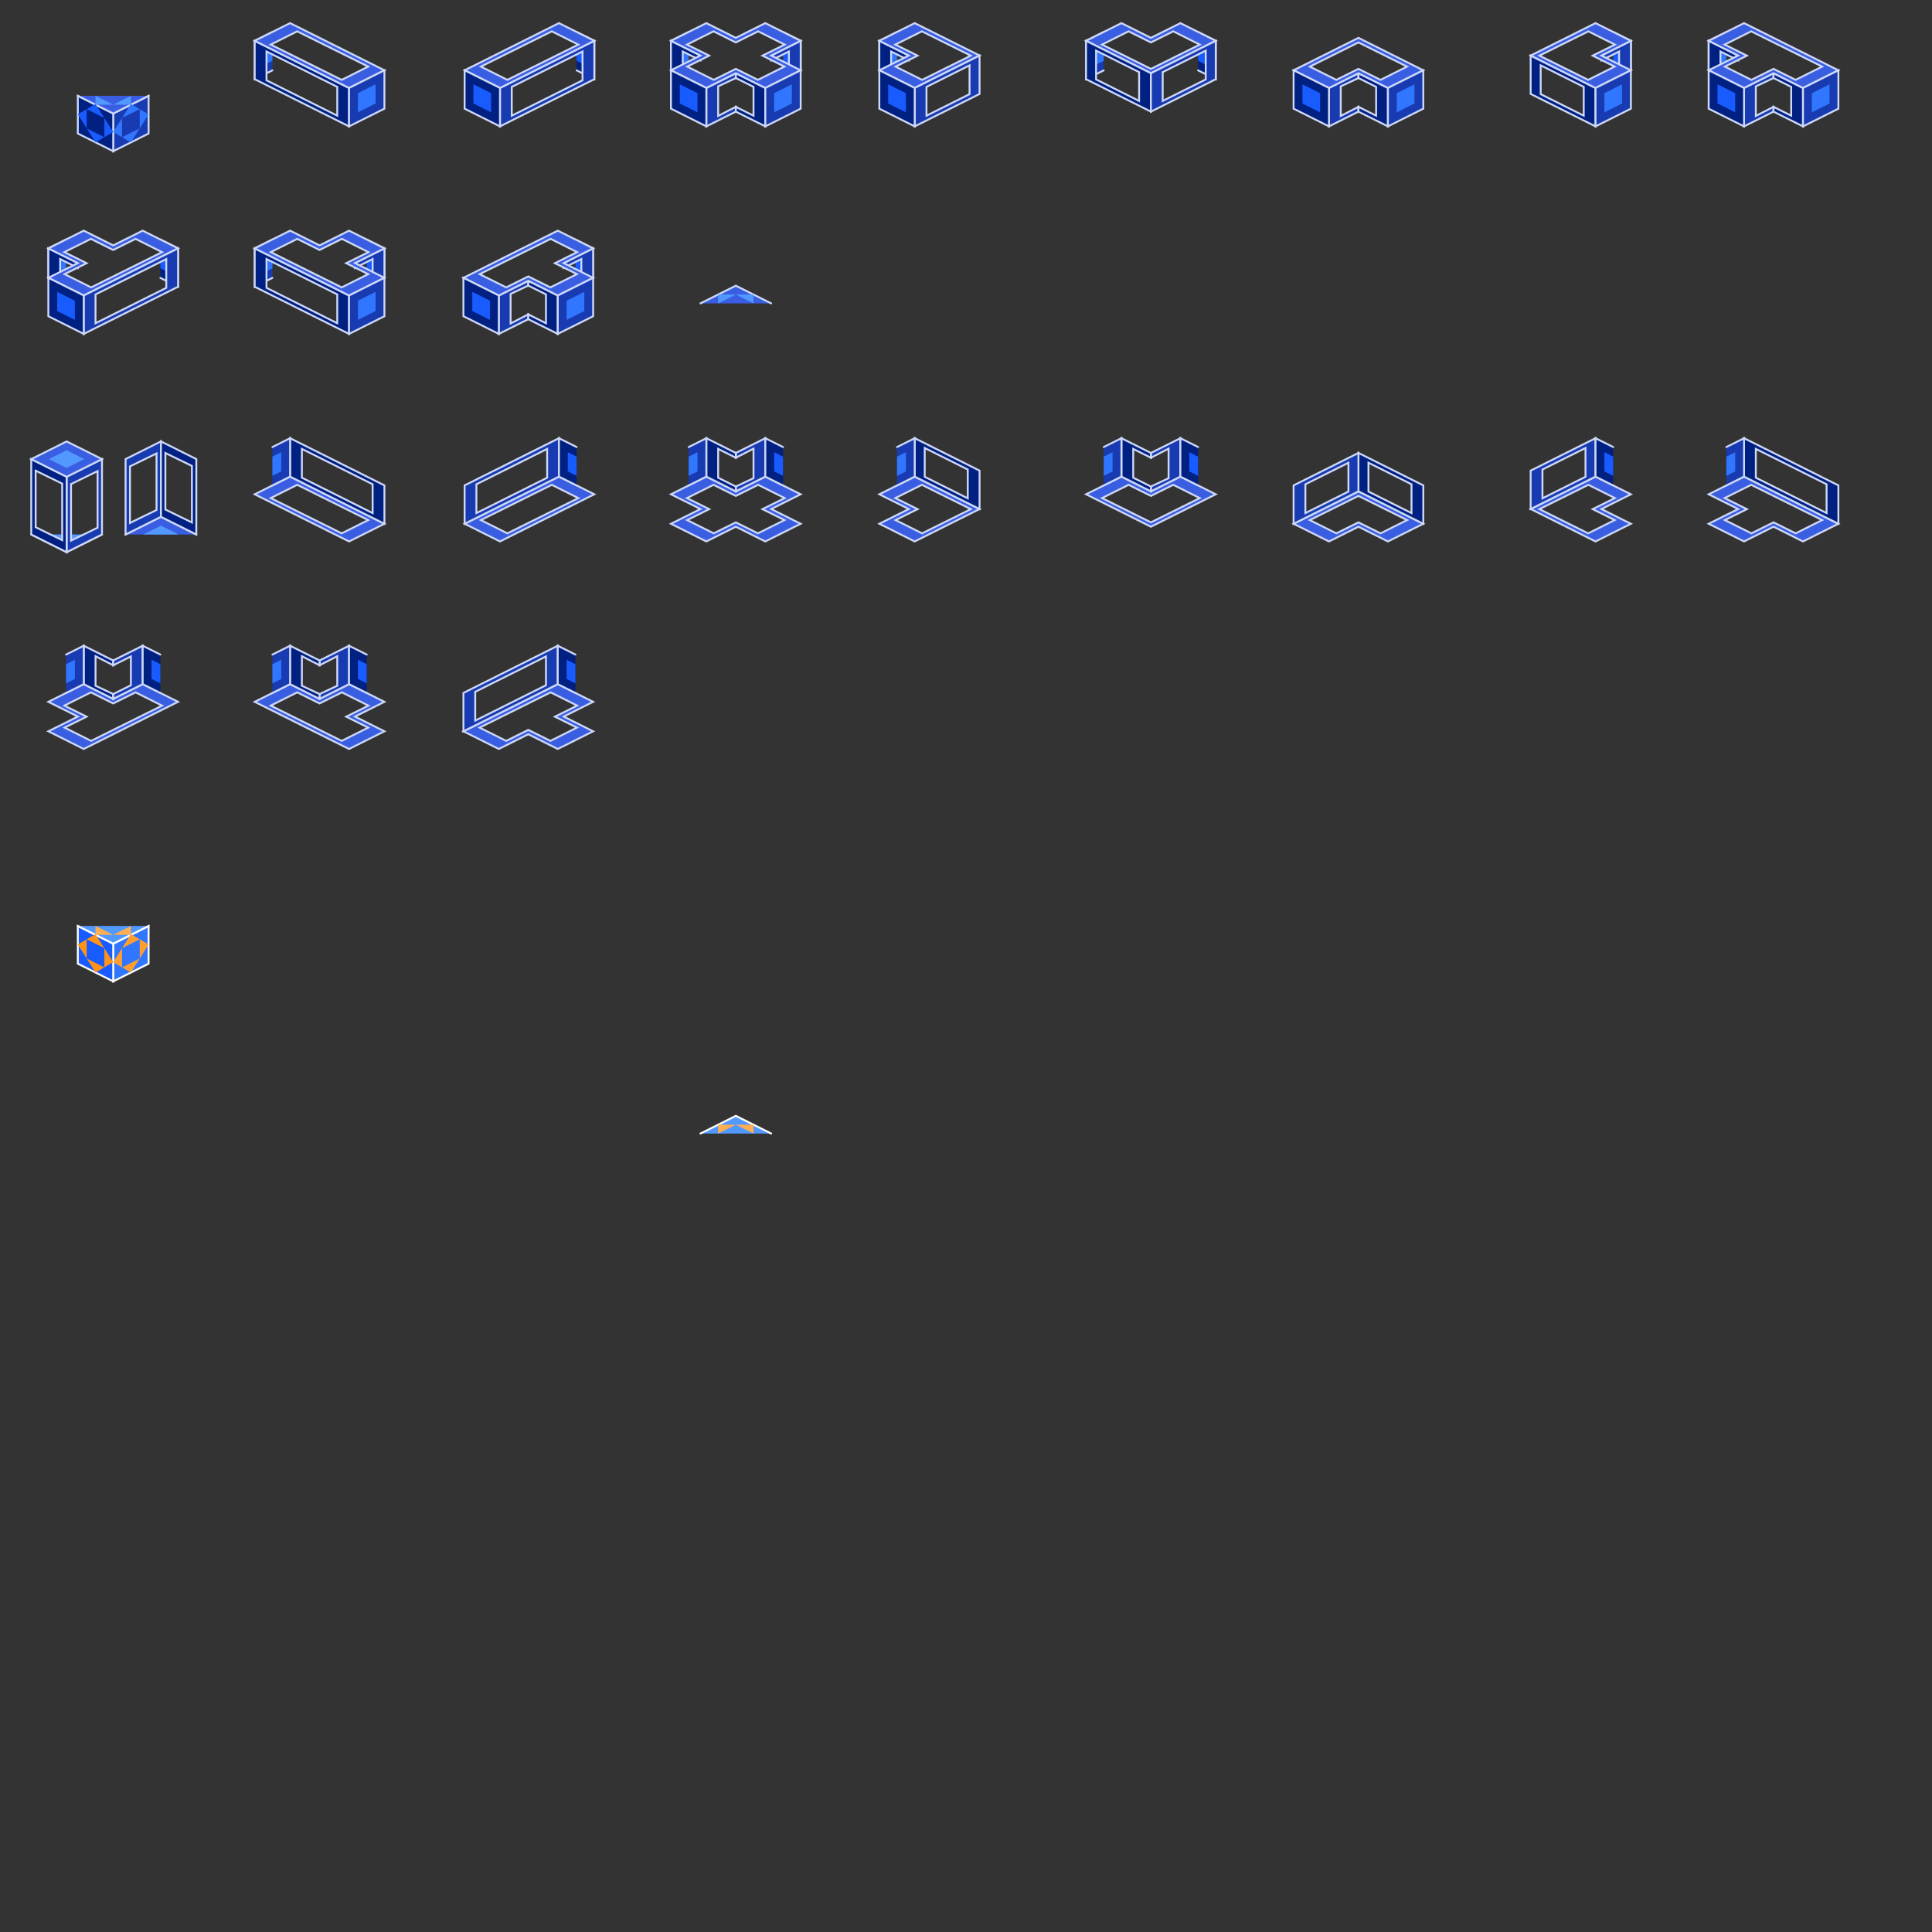 <?xml version="1.0" encoding="UTF-8" standalone="no"?>
<svg
   xmlns:dc="http://purl.org/dc/elements/1.1/"
   xmlns:cc="http://creativecommons.org/ns#"
   xmlns:rdf="http://www.w3.org/1999/02/22-rdf-syntax-ns#"
   xmlns:svg="http://www.w3.org/2000/svg"
   xmlns="http://www.w3.org/2000/svg"
   xmlns:sodipodi="http://sodipodi.sourceforge.net/DTD/sodipodi-0.dtd"
   xmlns:inkscape="http://www.inkscape.org/namespaces/inkscape"
   width="1024"
   height="1024"
   viewBox="0 0 270.933 270.933"
   version="1.1"
   id="svg8"
   inkscape:version="1.0 (4035a4fb49, 2020-05-01)"
   sodipodi:docname="pipes.svg">
  <rect x="0" y="0" width="270.933" height="270.933" fill="#333333" stroke="none"/>
  <defs
     id="defs2" />
  <sodipodi:namedview
     inkscape:snap-midpoints="true"
     id="base"
     pagecolor="#e5e5e5"
     bordercolor="#666666"
     borderopacity="1.0"
     inkscape:pageopacity="0"
     inkscape:pageshadow="2"
     inkscape:zoom="1.4"
     inkscape:cx="616.333"
     inkscape:cy="303.74662"
     inkscape:document-units="px"
     inkscape:current-layer="layer1"
     inkscape:document-rotation="0"
     showgrid="false"
     units="px"
     inkscape:window-width="3440"
     inkscape:window-height="1377"
     inkscape:window-x="-8"
     inkscape:window-y="-8"
     inkscape:window-maximized="1"
     fit-margin-top="10"
     fit-margin-left="10"
     fit-margin-right="0"
     fit-margin-bottom="0"
     showguides="true"
     inkscape:guide-bbox="true">
    <inkscape:grid
       type="xygrid"
       id="grid2219"
       spacingx="2.646"
       spacingy="2.646" />
    <sodipodi:guide
       position="87.312,122.237"
       orientation="1,0"
       id="guide2221" />
    <sodipodi:guide
       position="119.062,119.592"
       orientation="1,0"
       id="guide2223" />
    <sodipodi:guide
       position="89.958,119.592"
       orientation="1,0"
       id="guide2225" />
    <sodipodi:guide
       position="2.646,127.529"
       orientation="1,0"
       id="guide2227" />
    <sodipodi:guide
       position="29.104,130.175"
       orientation="1,0"
       id="guide2229" />
    <sodipodi:guide
       position="31.75,127.529"
       orientation="1,0"
       id="guide2231" />
    <sodipodi:guide
       position="58.208,124.883"
       orientation="1,0"
       id="guide2233" />
    <sodipodi:guide
       position="60.854,122.237"
       orientation="1,0"
       id="guide2235" />
    <sodipodi:guide
       position="116.417,124.883"
       orientation="1,0"
       id="guide2237" />
    <sodipodi:guide
       position="148.167,114.3"
       orientation="1,0"
       id="guide2239" />
    <sodipodi:guide
       position="145.521,119.592"
       orientation="1,0"
       id="guide2241" />
    <sodipodi:guide
       position="177.271,114.3"
       orientation="1,0"
       id="guide2243" />
    <sodipodi:guide
       position="174.625,119.592"
       orientation="1,0"
       id="guide2245" />
    <sodipodi:guide
       position="206.375,114.3"
       orientation="1,0"
       id="guide2247" />
    <sodipodi:guide
       position="203.729,119.592"
       orientation="1,0"
       id="guide2249" />
    <sodipodi:guide
       position="235.479,114.3"
       orientation="1,0"
       id="guide2251" />
    <sodipodi:guide
       position="232.833,119.592"
       orientation="1,0"
       id="guide2253" />
    <sodipodi:guide
       position="261.938,114.3"
       orientation="1,0"
       id="guide2255" />
    <sodipodi:guide
       position="50.271,125.412"
       orientation="0,-1"
       id="guide2257" />
    <sodipodi:guide
       position="47.625,96.308"
       orientation="0,-1"
       id="guide2259" />
    <sodipodi:guide
       position="47.625,93.663"
       orientation="0,-1"
       id="guide2261" />
    <sodipodi:guide
       position="47.625,67.204"
       orientation="0,-1"
       id="guide2263" />
    <sodipodi:guide
       position="47.625,64.558"
       orientation="0,-1"
       id="guide2265" />
    <sodipodi:guide
       position="47.625,38.1"
       orientation="0,-1"
       id="guide2267" />
    <sodipodi:guide
       position="50.271,35.454"
       orientation="0,-1"
       id="guide2269" />
    <sodipodi:guide
       position="52.917,8.996"
       orientation="0,-1"
       id="guide2271" />
    <sodipodi:guide
       position="52.917,6.35"
       orientation="0,-1"
       id="guide2273" />
    <sodipodi:guide
       id="guide3290"
       orientation="0,-1"
       position="50.271,268.288" />
    <sodipodi:guide
       id="guide3292"
       orientation="0,-1"
       position="47.625,241.829" />
    <sodipodi:guide
       id="guide3294"
       orientation="0,-1"
       position="50.271,239.183" />
    <sodipodi:guide
       id="guide3296"
       orientation="0,-1"
       position="52.917,212.725" />
    <sodipodi:guide
       id="guide3298"
       orientation="0,-1"
       position="47.625,210.079" />
    <sodipodi:guide
       id="guide3300"
       orientation="0,-1"
       position="44.979,183.621" />
    <sodipodi:guide
       id="guide3302"
       orientation="0,-1"
       position="44.979,180.975" />
    <sodipodi:guide
       id="guide3304"
       orientation="0,-1"
       position="44.979,154.517" />
    <sodipodi:guide
       id="guide3306"
       orientation="0,-1"
       position="44.979,151.871" />
    <sodipodi:guide
       id="guide3308"
       orientation="0,-1"
       position="52.917,122.767" />
    <sodipodi:guide
       id="guide3310"
       orientation="1,0"
       position="264.583,210.079" />
  </sodipodi:namedview>
  <g
     inkscape:label="Layer 1"
     inkscape:groupmode="layer"
     id="layer1"
     transform="translate(-1.241,-4.023)">
    <path
       id="path5320"
       style="font-variation-settings:normal;display:inline;opacity:1;vector-effect:none;fill:#002082;fill-opacity:1;stroke:#ced8f7;stroke-width:0.265;stroke-linecap:round;stroke-linejoin:miter;stroke-miterlimit:4;stroke-dasharray:none;stroke-dashoffset:0;stroke-opacity:1;stop-color:#000000;stop-opacity:1"
       d="m 23.731,37.61 2.48,1.24 v 5.385 l -2.48,-1.24" />
    <path
       id="path5322"
       style="font-variation-settings:normal;display:inline;opacity:1;vector-effect:none;fill:#185bff;fill-opacity:1;stroke:none;stroke-width:0.265;stroke-linecap:round;stroke-linejoin:miter;stroke-miterlimit:4;stroke-dasharray:none;stroke-dashoffset:0;stroke-opacity:1;stop-color:#000000;stop-opacity:1"
       d="m 23.731,41.649 1.24,0.62 v -2.693 l -1.24,-0.62" />
    <path
       d="m 82.104,8.505 2.48,1.24 v 5.385 l -2.48,-1.24"
       style="font-variation-settings:normal;display:inline;opacity:1;vector-effect:none;fill:#002082;fill-opacity:1;stroke:#ced8f7;stroke-width:0.265;stroke-linecap:round;stroke-linejoin:miter;stroke-miterlimit:4;stroke-dasharray:none;stroke-dashoffset:0;stroke-opacity:1;stop-color:#000000;stop-opacity:1"
       id="path5316" />
    <path
       d="m 82.104,12.544 1.24,0.62 v -2.693 l -1.24,-0.62"
       style="font-variation-settings:normal;display:inline;opacity:1;vector-effect:none;fill:#185bff;fill-opacity:1;stroke:none;stroke-width:0.265;stroke-linecap:round;stroke-linejoin:miter;stroke-miterlimit:4;stroke-dasharray:none;stroke-dashoffset:0;stroke-opacity:1;stop-color:#000000;stop-opacity:1"
       id="path5318" />
    <path
       id="path5312"
       style="font-variation-settings:normal;display:inline;opacity:1;vector-effect:none;fill:#002082;fill-opacity:1;stroke:#ced8f7;stroke-width:0.265;stroke-linecap:round;stroke-linejoin:miter;stroke-miterlimit:4;stroke-dasharray:none;stroke-dashoffset:0;stroke-opacity:1;stop-color:#000000;stop-opacity:1"
       d="m 169.252,8.505 2.48,1.24 v 5.385 l -2.48,-1.24" />
    <path
       id="path5314"
       style="font-variation-settings:normal;display:inline;opacity:1;vector-effect:none;fill:#185bff;fill-opacity:1;stroke:none;stroke-width:0.265;stroke-linecap:round;stroke-linejoin:miter;stroke-miterlimit:4;stroke-dasharray:none;stroke-dashoffset:0;stroke-opacity:1;stop-color:#000000;stop-opacity:1"
       d="m 169.252,12.544 1.24,0.62 v -2.693 l -1.24,-0.62" />
    <path
       sodipodi:nodetypes="ccccc"
       d="m 111.043,8.505 2.48,1.24 v 0 l 1e-5,4.133 -2.48,-1.24"
       style="font-variation-settings:normal;display:inline;opacity:1;vector-effect:none;fill:#002082;fill-opacity:1;stroke:#ced8f7;stroke-width:0.265;stroke-linecap:round;stroke-linejoin:miter;stroke-miterlimit:4;stroke-dasharray:none;stroke-dashoffset:0;stroke-opacity:1;stop-color:#000000;stop-opacity:1"
       id="path5252" />
    <path
       sodipodi:nodetypes="ccccc"
       d="m 111.043,12.544 1.24,0.62 v -2.693 0 l -1.24,-0.62"
       style="font-variation-settings:normal;display:inline;opacity:1;vector-effect:none;fill:#185bff;fill-opacity:1;stroke:none;stroke-width:0.265;stroke-linecap:round;stroke-linejoin:miter;stroke-miterlimit:4;stroke-dasharray:none;stroke-dashoffset:0;stroke-opacity:1;stop-color:#000000;stop-opacity:1"
       id="path5254" />
    <path
       sodipodi:nodetypes="ccccc"
       id="path5248"
       style="font-variation-settings:normal;display:inline;opacity:1;vector-effect:none;fill:#002082;fill-opacity:1;stroke:#ced8f7;stroke-width:0.265;stroke-linecap:round;stroke-linejoin:miter;stroke-miterlimit:4;stroke-dasharray:none;stroke-dashoffset:0;stroke-opacity:1;stop-color:#000000;stop-opacity:1"
       d="m 227.468,8.505 2.48,1.24 v 0 l 1e-5,4.086 -2.48,0.059" />
    <path
       sodipodi:nodetypes="ccccc"
       id="path5250"
       style="font-variation-settings:normal;display:inline;opacity:1;vector-effect:none;fill:#185bff;fill-opacity:1;stroke:none;stroke-width:0.265;stroke-linecap:round;stroke-linejoin:miter;stroke-miterlimit:4;stroke-dasharray:none;stroke-dashoffset:0;stroke-opacity:1;stop-color:#000000;stop-opacity:1"
       d="m 227.468,12.544 1.24,0.62 v -2.693 0 l -1.24,-0.62" />
    <path
       sodipodi:nodetypes="ccccc"
       id="path5244"
       style="font-variation-settings:normal;display:inline;opacity:1;vector-effect:none;fill:#183bb1;fill-opacity:1;stroke:#ced8f7;stroke-width:0.265;stroke-linecap:round;stroke-linejoin:miter;stroke-miterlimit:4;stroke-dasharray:none;stroke-dashoffset:0;stroke-opacity:1;stop-color:#000000;stop-opacity:1"
       d="m 243.335,8.505 -2.48,1.24 v 0 4.133 l 2.48,0.012" />
    <path
       sodipodi:nodetypes="ccccc"
       id="path5246"
       style="font-variation-settings:normal;display:inline;opacity:1;vector-effect:none;fill:#3076ff;fill-opacity:1;stroke:none;stroke-width:0.265;stroke-linecap:round;stroke-linejoin:miter;stroke-miterlimit:4;stroke-dasharray:none;stroke-dashoffset:0;stroke-opacity:1;stop-color:#000000;stop-opacity:1"
       d="m 243.335,12.544 -1.24,0.62 v -2.693 0 l 1.24,-0.62" />
    <path
       sodipodi:nodetypes="ccccc"
       id="path5240"
       style="font-variation-settings:normal;display:inline;opacity:1;vector-effect:none;fill:#002082;fill-opacity:1;stroke:#ced8f7;stroke-width:0.265;stroke-linecap:round;stroke-linejoin:miter;stroke-miterlimit:4;stroke-dasharray:none;stroke-dashoffset:0;stroke-opacity:1;stop-color:#000000;stop-opacity:1"
       d="m 81.939,37.61 2.48,1.24 v 0 l 8e-6,4.11 -2.48,-1.24" />
    <path
       id="path5242"
       style="font-variation-settings:normal;display:inline;opacity:1;vector-effect:none;fill:#185bff;fill-opacity:1;stroke:none;stroke-width:0.265;stroke-linecap:round;stroke-linejoin:miter;stroke-miterlimit:4;stroke-dasharray:none;stroke-dashoffset:0;stroke-opacity:1;stop-color:#000000;stop-opacity:1"
       d="m 81.939,41.649 1.24,0.62 v -2.693 0 l -1.24,-0.62" />
    <path
       sodipodi:nodetypes="ccccc"
       id="path5236"
       style="font-variation-settings:normal;display:inline;opacity:1;vector-effect:none;fill:#002082;fill-opacity:1;stroke:#ced8f7;stroke-width:0.265;stroke-linecap:round;stroke-linejoin:miter;stroke-miterlimit:4;stroke-dasharray:none;stroke-dashoffset:0;stroke-opacity:1;stop-color:#000000;stop-opacity:1"
       d="m 52.67,37.61 2.48,1.24 v 0 l 8e-6,4.086 -2.48,-1.24" />
    <path
       id="path5238"
       style="font-variation-settings:normal;display:inline;opacity:1;vector-effect:none;fill:#185bff;fill-opacity:1;stroke:none;stroke-width:0.265;stroke-linecap:round;stroke-linejoin:miter;stroke-miterlimit:4;stroke-dasharray:none;stroke-dashoffset:0;stroke-opacity:1;stop-color:#000000;stop-opacity:1"
       d="m 52.67,41.649 1.24,0.62 v -2.693 0 l -1.24,-0.62" />
    <path
       id="path5146"
       style="font-variation-settings:normal;display:inline;opacity:1;vector-effect:none;fill:#183bb1;fill-opacity:1;stroke:#ced8f7;stroke-width:0.265;stroke-linecap:round;stroke-linejoin:miter;stroke-miterlimit:4;stroke-dasharray:none;stroke-dashoffset:0;stroke-opacity:1;stop-color:#000000;stop-opacity:1"
       d="m 39.44,37.61 -2.48,1.24 v 0 l -10e-6,5.385 2.48,-1.24" />
    <path
       id="path5148"
       style="font-variation-settings:normal;display:inline;opacity:1;vector-effect:none;fill:#3076ff;fill-opacity:1;stroke:none;stroke-width:0.265;stroke-linecap:round;stroke-linejoin:miter;stroke-miterlimit:4;stroke-dasharray:none;stroke-dashoffset:0;stroke-opacity:1;stop-color:#000000;stop-opacity:1"
       d="m 39.44,41.649 -1.24,0.62 v -2.693 0 l 1.24,-0.62" />
    <path
       sodipodi:nodetypes="ccccc"
       d="m 10.502,37.61 -2.48,1.24 v 0 l -10e-6,4.11 2.48,-1.24"
       style="font-variation-settings:normal;display:inline;opacity:1;vector-effect:none;fill:#183bb1;fill-opacity:1;stroke:#ced8f7;stroke-width:0.265;stroke-linecap:round;stroke-linejoin:miter;stroke-miterlimit:4;stroke-dasharray:none;stroke-dashoffset:0;stroke-opacity:1;stop-color:#000000;stop-opacity:1"
       id="path5142" />
    <path
       d="m 10.502,41.649 -1.24,0.62 v -2.693 0 l 1.24,-0.62"
       style="font-variation-settings:normal;display:inline;opacity:1;vector-effect:none;fill:#3076ff;fill-opacity:1;stroke:none;stroke-width:0.265;stroke-linecap:round;stroke-linejoin:miter;stroke-miterlimit:4;stroke-dasharray:none;stroke-dashoffset:0;stroke-opacity:1;stop-color:#000000;stop-opacity:1"
       id="path5144" />
    <path
       id="path5138"
       style="font-variation-settings:normal;display:inline;opacity:1;vector-effect:none;fill:#183bb1;fill-opacity:1;stroke:#ced8f7;stroke-width:0.265;stroke-linecap:round;stroke-linejoin:miter;stroke-miterlimit:4;stroke-dasharray:none;stroke-dashoffset:0;stroke-opacity:1;stop-color:#000000;stop-opacity:1"
       d="m 156.022,8.505 -2.48,1.24 v 0 l -1e-5,5.385 2.48,-1.24" />
    <path
       id="path5140"
       style="font-variation-settings:normal;display:inline;opacity:1;vector-effect:none;fill:#3076ff;fill-opacity:1;stroke:none;stroke-width:0.265;stroke-linecap:round;stroke-linejoin:miter;stroke-miterlimit:4;stroke-dasharray:none;stroke-dashoffset:0;stroke-opacity:1;stop-color:#000000;stop-opacity:1"
       d="m 156.022,12.544 -1.24,0.62 v -2.693 0 l 1.24,-0.62" />
    <path
       sodipodi:nodetypes="ccccc"
       d="m 127.034,8.505 -2.48,1.24 v 0 l -1e-5,4.062 2.48,-1.24"
       style="font-variation-settings:normal;display:inline;opacity:1;vector-effect:none;fill:#183bb1;fill-opacity:1;stroke:#ced8f7;stroke-width:0.265;stroke-linecap:round;stroke-linejoin:miter;stroke-miterlimit:4;stroke-dasharray:none;stroke-dashoffset:0;stroke-opacity:1;stop-color:#000000;stop-opacity:1"
       id="path5134" />
    <path
       sodipodi:nodetypes="ccccc"
       d="m 127.034,12.544 -1.24,0.62 v -2.693 0 l 1.24,-0.62"
       style="font-variation-settings:normal;display:inline;opacity:1;vector-effect:none;fill:#3076ff;fill-opacity:1;stroke:none;stroke-width:0.265;stroke-linecap:round;stroke-linejoin:miter;stroke-miterlimit:4;stroke-dasharray:none;stroke-dashoffset:0;stroke-opacity:1;stop-color:#000000;stop-opacity:1"
       id="path5136" />
    <path
       sodipodi:nodetypes="ccccc"
       id="path5130"
       style="font-variation-settings:normal;display:inline;opacity:1;vector-effect:none;fill:#183bb1;fill-opacity:1;stroke:#ced8f7;stroke-width:0.265;stroke-linecap:round;stroke-linejoin:miter;stroke-miterlimit:4;stroke-dasharray:none;stroke-dashoffset:0;stroke-opacity:1;stop-color:#000000;stop-opacity:1"
       d="m 97.814,8.505 -2.48,1.24 v 0 l -8e-6,4.181 2.48,-1.24" />
    <path
       sodipodi:nodetypes="ccccc"
       id="path5132"
       style="font-variation-settings:normal;display:inline;opacity:1;vector-effect:none;fill:#3076ff;fill-opacity:1;stroke:none;stroke-width:0.265;stroke-linecap:round;stroke-linejoin:miter;stroke-miterlimit:4;stroke-dasharray:none;stroke-dashoffset:0;stroke-opacity:1;stop-color:#000000;stop-opacity:1"
       d="m 97.814,12.544 -1.24,0.62 v -2.693 0 l 1.24,-0.62" />
    <path
       d="m 39.44,8.505 -2.48,1.24 v 0 l -8e-6,5.385 2.48,-1.24"
       style="font-variation-settings:normal;display:inline;opacity:1;vector-effect:none;fill:#183bb1;fill-opacity:1;stroke:#ced8f7;stroke-width:0.265;stroke-linecap:round;stroke-linejoin:miter;stroke-miterlimit:4;stroke-dasharray:none;stroke-dashoffset:0;stroke-opacity:1;stop-color:#000000;stop-opacity:1"
       id="path5126" />
    <path
       d="m 39.44,12.544 -1.24,0.62 v -2.693 0 l 1.24,-0.62"
       style="font-variation-settings:normal;display:inline;opacity:1;vector-effect:none;fill:#3076ff;fill-opacity:1;stroke:none;stroke-width:0.265;stroke-linecap:round;stroke-linejoin:miter;stroke-miterlimit:4;stroke-dasharray:none;stroke-dashoffset:0;stroke-opacity:1;stop-color:#000000;stop-opacity:1"
       id="path5128" />
    <path
       id="path4657"
       style="font-variation-settings:normal;display:inline;opacity:1;vector-effect:none;fill:#3a5ee2;fill-opacity:1;stroke:#ced8f7;stroke-width:0.265;stroke-linecap:round;stroke-linejoin:miter;stroke-miterlimit:4;stroke-dasharray:none;stroke-dashoffset:0;stroke-opacity:1;stop-color:#000000;stop-opacity:1"
       d="m 79.459,99.963 -13.229,6.615 4.961,2.48 4.134,-2.067 4.134,2.067 4.961,-2.48 -4.134,-2.067 4.134,-2.067 z m -1.003,1.152 3.721,1.86 -3.12,1.55 3.089,1.535 -3.721,1.86 -3.101,-1.54 -3.101,1.54 -3.721,-1.86 z" />
    <path
       id="path4647"
       style="font-variation-settings:normal;display:inline;opacity:1;vector-effect:none;fill:#3a5ee2;fill-opacity:1;stroke:#ced8f7;stroke-width:0.265;stroke-linecap:round;stroke-linejoin:miter;stroke-miterlimit:4;stroke-dasharray:none;stroke-dashoffset:0;stroke-opacity:1;stop-color:#000000;stop-opacity:1"
       d="m 41.921,99.963 -4.961,2.48 13.229,6.615 4.961,-2.48 -4.134,-2.067 4.134,-2.067 -4.961,-2.48 -4.134,2.067 z m 1.003,1.152 3.132,1.556 3.132,-1.556 3.721,1.86 -3.12,1.55 3.089,1.535 -3.721,1.86 -9.953,-4.945 z" />
    <path
       id="path4585"
       style="font-variation-settings:normal;display:inline;opacity:1;vector-effect:none;fill:#3a5ee2;fill-opacity:1;stroke:#ced8f7;stroke-width:0.265;stroke-linecap:round;stroke-linejoin:miter;stroke-miterlimit:4;stroke-dasharray:none;stroke-dashoffset:0;stroke-opacity:1;stop-color:#000000;stop-opacity:1"
       d="m 100.294,70.859 -4.961,2.48 4.134,2.067 -4.134,2.067 4.961,2.48 4.134,-2.067 4.134,2.067 4.961,-2.48 -4.134,-2.067 4.134,-2.067 -4.961,-2.48 -4.134,2.067 z m 1.003,1.152 3.132,1.556 3.132,-1.556 3.721,1.86 -3.12,1.55 3.089,1.535 -3.721,1.86 -3.101,-1.54 -3.101,1.54 -3.721,-1.86 3.089,-1.535 -3.12,-1.55 z" />
    <path
       id="path4663"
       style="font-variation-settings:normal;display:inline;opacity:1;vector-effect:none;fill:#3a5ee2;fill-opacity:1;stroke:#ced8f7;stroke-width:0.265;stroke-linecap:round;stroke-linejoin:miter;stroke-miterlimit:4;stroke-dasharray:none;stroke-dashoffset:0;stroke-opacity:1;stop-color:#000000;stop-opacity:1"
       d="m 79.624,70.859 -13.229,6.615 4.961,2.48 13.229,-6.615 z m -1.003,1.152 3.721,1.86 -9.953,4.945 -3.721,-1.86 z" />
    <path
       id="path4665"
       style="font-variation-settings:normal;display:inline;opacity:1;vector-effect:none;fill:#3a5ee2;fill-opacity:1;stroke:#ced8f7;stroke-width:0.265;stroke-linecap:round;stroke-linejoin:miter;stroke-miterlimit:4;stroke-dasharray:none;stroke-dashoffset:0;stroke-opacity:1;stop-color:#000000;stop-opacity:1"
       d="m 41.921,70.859 -4.961,2.48 13.229,6.615 4.961,-2.48 z m 1.003,1.152 9.953,4.945 -3.721,1.86 -9.953,-4.945 z" />
    <path
       sodipodi:nodetypes="ccccccccc"
       d="m 12.155,45.026 v -0.673 l -2.48,-1.24 v -2.763 l 2.48,1.24 v -0.673 l -4.134,-2.067 v 4.11 z"
       style="font-variation-settings:normal;display:inline;opacity:1;vector-effect:none;fill:#002082;fill-opacity:1;stroke:#ced8f7;stroke-width:0.265;stroke-linecap:round;stroke-linejoin:miter;stroke-miterlimit:4;stroke-dasharray:none;stroke-dashoffset:0;stroke-opacity:1;stop-color:#000000;stop-opacity:1"
       id="path5232" />
    <path
       d="m 12.982,36.369 -4.961,2.48 4.134,2.067 -4.134,2.067 4.961,2.48 13.229,-6.615 -4.961,-2.48 -4.134,2.067 z m 1.003,1.152 3.132,1.556 3.132,-1.556 3.721,1.86 -9.953,4.945 -3.721,-1.86 3.089,-1.535 -3.12,-1.55 z"
       style="font-variation-settings:normal;display:inline;opacity:1;vector-effect:none;fill:#3a5ee2;fill-opacity:1;stroke:#ced8f7;stroke-width:0.265;stroke-linecap:round;stroke-linejoin:miter;stroke-miterlimit:4;stroke-dasharray:none;stroke-dashoffset:0;stroke-opacity:1;stop-color:#000000;stop-opacity:1"
       id="path1833" />
    <path
       sodipodi:nodetypes="ccccccccc"
       id="path1815"
       style="font-variation-settings:normal;display:inline;opacity:1;vector-effect:none;fill:#002082;fill-opacity:1;stroke:#ced8f7;stroke-width:0.265;stroke-linecap:round;stroke-linejoin:miter;stroke-miterlimit:4;stroke-dasharray:none;stroke-dashoffset:0;stroke-opacity:1;stop-color:#000000;stop-opacity:1"
       d="m 244.989,15.946 v -0.673 l -2.48,-1.24 v -2.786 l 2.48,1.24 v -0.673 L 240.854,9.746 v 4.133 z" />
    <path
       d="m 249.949,14.293 -4.134,2.067 v 5.385 l 4.134,-2.067 v -0.673 l -2.48,1.275 v -4.147 l 2.48,-1.166 z"
       style="font-variation-settings:normal;display:inline;opacity:1;vector-effect:none;fill:#183bb1;fill-opacity:1;stroke:#ced8f7;stroke-width:0.265;stroke-linecap:round;stroke-linejoin:miter;stroke-miterlimit:4;stroke-dasharray:none;stroke-dashoffset:0;stroke-opacity:1;stop-color:#000000;stop-opacity:1"
       id="path1809" />
    <path
       d="m 249.949,14.293 v 0.673 l 2.48,1.24 v 4.039 l -2.48,-1.24 v 0.673 l 4.134,2.067 v -5.385 z"
       style="font-variation-settings:normal;display:inline;opacity:1;vector-effect:none;fill:#002082;fill-opacity:1;stroke:#ced8f7;stroke-width:0.265;stroke-linecap:round;stroke-linejoin:miter;stroke-miterlimit:4;stroke-dasharray:none;stroke-dashoffset:0;stroke-opacity:1;stop-color:#000000;stop-opacity:1"
       id="path1811" />
    <path
       id="path1827"
       style="font-variation-settings:normal;display:inline;opacity:1;vector-effect:none;fill:#002082;fill-opacity:1;stroke:#ced8f7;stroke-width:0.265;stroke-linecap:round;stroke-linejoin:miter;stroke-miterlimit:4;stroke-dasharray:none;stroke-dashoffset:0;stroke-opacity:1;stop-color:#000000;stop-opacity:1"
       d="m 36.96,9.746 v 5.385 l 13.229,6.615 v -5.385 z m 1.654,1.5 9.922,4.961 v 4.039 l -9.922,-4.961 z" />
    <path
       d="m 84.585,9.746 v 5.385 l -13.229,6.615 v -5.385 z m -1.654,1.5 -9.922,4.961 v 4.039 l 9.922,-4.961 z"
       style="font-variation-settings:normal;display:inline;opacity:1;vector-effect:none;fill:#183bb1;fill-opacity:1;stroke:#ced8f7;stroke-width:0.265;stroke-linecap:round;stroke-linejoin:miter;stroke-miterlimit:4;stroke-dasharray:none;stroke-dashoffset:0;stroke-opacity:1;stop-color:#000000;stop-opacity:1"
       id="path1503" />
    <path
       d="m 104.429,14.293 -4.134,2.067 v 5.385 l 4.134,-2.067 v -0.673 l -2.48,1.275 v -4.147 l 2.48,-1.166 z"
       style="font-variation-settings:normal;display:inline;opacity:1;vector-effect:none;fill:#183bb1;fill-opacity:1;stroke:#ced8f7;stroke-width:0.265;stroke-linecap:round;stroke-linejoin:miter;stroke-miterlimit:4;stroke-dasharray:none;stroke-dashoffset:0;stroke-opacity:1;stop-color:#000000;stop-opacity:1"
       id="path1615" />
    <path
       d="m 104.429,14.293 v 0.673 l 2.48,1.24 v 4.039 l -2.48,-1.24 v 0.673 l 4.134,2.067 v -5.385 z"
       style="font-variation-settings:normal;display:inline;opacity:1;vector-effect:none;fill:#002082;fill-opacity:1;stroke:#ced8f7;stroke-width:0.265;stroke-linecap:round;stroke-linejoin:miter;stroke-miterlimit:4;stroke-dasharray:none;stroke-dashoffset:0;stroke-opacity:1;stop-color:#000000;stop-opacity:1"
       id="path1617" />
    <path
       sodipodi:nodetypes="ccccccccc"
       d="m 99.468,15.804 v -0.673 l -2.48,-1.24 v -2.645 l 2.48,1.24 v -0.673 l -4.134,-2.067 v 3.991 z"
       style="font-variation-settings:normal;display:inline;opacity:1;vector-effect:none;fill:#002082;fill-opacity:1;stroke:#ced8f7;stroke-width:0.265;stroke-linecap:round;stroke-linejoin:miter;stroke-miterlimit:4;stroke-dasharray:none;stroke-dashoffset:0;stroke-opacity:1;stop-color:#000000;stop-opacity:1"
       id="path5220" />
    <path
       sodipodi:nodetypes="ccccccccc"
       id="path5226"
       style="font-variation-settings:normal;display:inline;opacity:1;vector-effect:none;fill:#183bb1;fill-opacity:1;stroke:#ced8f7;stroke-width:0.265;stroke-linecap:round;stroke-linejoin:miter;stroke-miterlimit:4;stroke-dasharray:none;stroke-dashoffset:0;stroke-opacity:1;stop-color:#000000;stop-opacity:1"
       d="m 109.39,15.947 v -0.673 l 2.48,-1.24 v -2.787 l -2.48,1.24 v -0.673 l 4.134,-2.067 v 4.134 z" />
    <path
       d="m 100.294,7.265 -4.961,2.48 4.134,2.067 -4.134,2.067 4.961,2.48 4.134,-2.067 4.134,2.067 4.961,-2.48 -4.134,-2.067 4.134,-2.067 -4.961,-2.48 -4.134,2.067 z m 1.003,1.152 3.132,1.556 3.132,-1.556 3.721,1.86 -3.12,1.55 3.089,1.535 -3.721,1.86 -3.101,-1.54 -3.101,1.54 -3.721,-1.86 3.089,-1.535 -3.12,-1.55 z"
       style="font-variation-settings:normal;display:inline;opacity:1;vector-effect:none;fill:#3a5ee2;fill-opacity:1;stroke:#ced8f7;stroke-width:0.265;stroke-linecap:round;stroke-linejoin:miter;stroke-miterlimit:4;stroke-dasharray:none;stroke-dashoffset:0;stroke-opacity:1;stop-color:#000000;stop-opacity:1"
       id="path1609" />
    <path
       sodipodi:nodetypes="ccccccccc"
       id="path1741"
       style="font-variation-settings:normal;display:inline;opacity:1;vector-effect:none;fill:#002082;fill-opacity:1;stroke:#ced8f7;stroke-width:0.265;stroke-linecap:round;stroke-linejoin:miter;stroke-miterlimit:4;stroke-dasharray:none;stroke-dashoffset:0;stroke-opacity:1;stop-color:#000000;stop-opacity:1"
       d="m 128.688,15.875 v -0.673 l -2.48,-1.24 v -2.716 l 2.48,1.24 v -0.673 l -4.134,-2.067 v 4.062 z" />
    <path
       d="m 129.514,7.265 -4.961,2.48 4.134,2.067 -4.134,2.067 4.961,2.48 9.095,-4.548 z m 1.003,1.152 6.864,3.411 -6.833,3.395 -3.721,-1.86 3.089,-1.535 -3.12,-1.55 z"
       style="font-variation-settings:normal;display:inline;opacity:1;vector-effect:none;fill:#3a5ee2;fill-opacity:1;stroke:#ced8f7;stroke-width:0.265;stroke-linecap:round;stroke-linejoin:miter;stroke-miterlimit:4;stroke-dasharray:none;stroke-dashoffset:0;stroke-opacity:1;stop-color:#000000;stop-opacity:1"
       id="path1647" />
    <path
       d="m 138.609,11.813 -9.095,4.548 v 5.385 l 9.095,-4.548 z m -1.405,1.375 v 4.039 l -6.036,3.018 v -4.039 z"
       style="font-variation-settings:normal;display:inline;opacity:1;vector-effect:none;fill:#183bb1;fill-opacity:1;stroke:#ced8f7;stroke-width:0.265;stroke-linecap:round;stroke-linejoin:miter;stroke-miterlimit:4;stroke-dasharray:none;stroke-dashoffset:0;stroke-opacity:1;stop-color:#000000;stop-opacity:1"
       id="path1671" />
    <path
       d="m 158.503,7.265 -4.961,2.48 9.095,4.548 9.095,-4.548 -4.961,-2.48 -4.134,2.067 z m 1.003,1.152 3.132,1.556 3.132,-1.556 3.721,1.86 -6.852,3.405 -6.852,-3.405 z"
       style="font-variation-settings:normal;display:inline;opacity:1;vector-effect:none;fill:#3a5ee2;fill-opacity:1;stroke:#ced8f7;stroke-width:0.265;stroke-linecap:round;stroke-linejoin:miter;stroke-miterlimit:4;stroke-dasharray:none;stroke-dashoffset:0;stroke-opacity:1;stop-color:#000000;stop-opacity:1"
       id="path1732" />
    <path
       id="path1737"
       style="font-variation-settings:normal;display:inline;opacity:1;vector-effect:none;fill:#002082;fill-opacity:1;stroke:#ced8f7;stroke-width:0.265;stroke-linecap:round;stroke-linejoin:miter;stroke-miterlimit:4;stroke-dasharray:none;stroke-dashoffset:0;stroke-opacity:1;stop-color:#000000;stop-opacity:1"
       d="m 153.542,9.746 9.095,4.548 v 5.385 l -9.095,-4.548 z m 1.405,1.375 v 4.039 l 6.036,3.018 v -4.039 z" />
    <path
       d="m 171.732,9.746 -9.095,4.548 v 5.385 l 9.095,-4.548 z m -1.405,1.375 v 4.039 l -6.036,3.018 v -4.039 z"
       style="font-variation-settings:normal;display:inline;opacity:1;vector-effect:none;fill:#183bb1;fill-opacity:1;stroke:#ced8f7;stroke-width:0.265;stroke-linecap:round;stroke-linejoin:miter;stroke-miterlimit:4;stroke-dasharray:none;stroke-dashoffset:0;stroke-opacity:1;stop-color:#000000;stop-opacity:1"
       id="path1739" />
    <path
       id="path1769"
       style="font-variation-settings:normal;display:inline;opacity:1;vector-effect:none;fill:#183bb1;fill-opacity:1;stroke:#ced8f7;stroke-width:0.265;stroke-linecap:round;stroke-linejoin:miter;stroke-miterlimit:4;stroke-dasharray:none;stroke-dashoffset:0;stroke-opacity:1;stop-color:#000000;stop-opacity:1"
       d="m 191.741,14.293 -4.134,2.067 v 5.385 l 4.134,-2.067 v -0.673 l -2.48,1.275 v -4.147 l 2.48,-1.166 z" />
    <path
       id="path1771"
       style="font-variation-settings:normal;display:inline;opacity:1;vector-effect:none;fill:#002082;fill-opacity:1;stroke:#ced8f7;stroke-width:0.265;stroke-linecap:round;stroke-linejoin:miter;stroke-miterlimit:4;stroke-dasharray:none;stroke-dashoffset:0;stroke-opacity:1;stop-color:#000000;stop-opacity:1"
       d="m 191.741,14.293 v 0.673 l 2.48,1.24 v 4.039 l -2.48,-1.24 v 0.673 l 4.134,2.067 v -5.385 z" />
    <path
       d="m 191.741,9.332 -9.095,4.548 4.961,2.48 4.134,-2.067 4.134,2.067 4.961,-2.48 z m 0,0.641 6.821,3.389 -3.721,1.86 -3.101,-1.54 -3.101,1.54 -3.721,-1.86 z"
       style="font-variation-settings:normal;display:inline;opacity:1;vector-effect:none;fill:#3a5ee2;fill-opacity:1;stroke:#ced8f7;stroke-width:0.265;stroke-linecap:round;stroke-linejoin:miter;stroke-miterlimit:4;stroke-dasharray:none;stroke-dashoffset:0;stroke-opacity:1;stop-color:#000000;stop-opacity:1"
       id="path1763" />
    <path
       d="m 215.893,11.813 9.095,4.548 v 5.385 l -9.095,-4.548 z m 1.405,1.375 v 4.039 l 6.036,3.018 v -4.039 z"
       style="font-variation-settings:normal;display:inline;opacity:1;vector-effect:none;fill:#002082;fill-opacity:1;stroke:#ced8f7;stroke-width:0.265;stroke-linecap:round;stroke-linejoin:miter;stroke-miterlimit:4;stroke-dasharray:none;stroke-dashoffset:0;stroke-opacity:1;stop-color:#000000;stop-opacity:1"
       id="path1790" />
    <path
       sodipodi:nodetypes="ccccccccc"
       d="m 225.815,15.899 v -0.673 l 2.48,-1.24 v -2.739 l -2.48,1.24 v -0.673 l 4.134,-2.067 v 4.086 z"
       style="font-variation-settings:normal;display:inline;opacity:1;vector-effect:none;fill:#183bb1;fill-opacity:1;stroke:#ced8f7;stroke-width:0.265;stroke-linecap:round;stroke-linejoin:miter;stroke-miterlimit:4;stroke-dasharray:none;stroke-dashoffset:0;stroke-opacity:1;stop-color:#000000;stop-opacity:1"
       id="path5224" />
    <path
       d="m 224.988,7.265 -9.095,4.548 9.095,4.548 4.961,-2.48 -4.134,-2.067 4.134,-2.067 z m -1.003,1.152 3.721,1.86 -3.12,1.55 3.089,1.535 -3.721,1.86 -6.833,-3.395 z"
       style="font-variation-settings:normal;display:inline;opacity:1;vector-effect:none;fill:#3a5ee2;fill-opacity:1;stroke:#ced8f7;stroke-width:0.265;stroke-linecap:round;stroke-linejoin:miter;stroke-miterlimit:4;stroke-dasharray:none;stroke-dashoffset:0;stroke-opacity:1;stop-color:#000000;stop-opacity:1"
       id="path1785" />
    <path
       d="m 245.815,7.265 -4.961,2.48 4.134,2.067 -4.134,2.067 4.961,2.48 4.134,-2.067 4.134,2.067 4.961,-2.48 z m 1.003,1.152 9.953,4.945 -3.721,1.86 -3.101,-1.54 -3.101,1.54 -3.721,-1.86 3.089,-1.535 -3.12,-1.55 z"
       style="font-variation-settings:normal;display:inline;opacity:1;vector-effect:none;fill:#3a5ee2;fill-opacity:1;stroke:#ced8f7;stroke-width:0.265;stroke-linecap:round;stroke-linejoin:miter;stroke-miterlimit:4;stroke-dasharray:none;stroke-dashoffset:0;stroke-opacity:1;stop-color:#000000;stop-opacity:1"
       id="path1803" />
    <path
       id="path1839"
       style="font-variation-settings:normal;display:inline;opacity:1;vector-effect:none;fill:#183bb1;fill-opacity:1;stroke:#ced8f7;stroke-width:0.265;stroke-linecap:round;stroke-linejoin:miter;stroke-miterlimit:4;stroke-dasharray:none;stroke-dashoffset:0;stroke-opacity:1;stop-color:#000000;stop-opacity:1"
       d="m 26.211,38.85 v 5.385 l -13.229,6.615 v -5.385 z m -1.654,1.5 -9.922,4.961 v 4.039 l 9.922,-4.961 z" />
    <path
       d="m 36.96,38.85 v 5.385 l 13.229,6.615 v -5.385 z m 1.654,1.5 9.922,4.961 v 4.039 l -9.922,-4.961 z"
       style="font-variation-settings:normal;display:inline;opacity:1;vector-effect:none;fill:#002082;fill-opacity:1;stroke:#ced8f7;stroke-width:0.265;stroke-linecap:round;stroke-linejoin:miter;stroke-miterlimit:4;stroke-dasharray:none;stroke-dashoffset:0;stroke-opacity:1;stop-color:#000000;stop-opacity:1"
       id="path1905" />
    <path
       sodipodi:nodetypes="ccccccccc"
       id="path5230"
       style="font-variation-settings:normal;display:inline;opacity:1;vector-effect:none;fill:#183bb1;fill-opacity:1;stroke:#ced8f7;stroke-width:0.265;stroke-linecap:round;stroke-linejoin:miter;stroke-miterlimit:4;stroke-dasharray:none;stroke-dashoffset:0;stroke-opacity:1;stop-color:#000000;stop-opacity:1"
       d="m 51.016,44.932 v -0.673 l 2.48,-1.24 v -2.668 l -2.48,1.24 v -0.673 l 4.134,-2.067 v 4.015 z" />
    <path
       d="m 41.921,36.369 -4.961,2.48 13.229,6.615 4.961,-2.48 -4.134,-2.067 4.134,-2.067 -4.961,-2.48 -4.134,2.067 z m 1.003,1.152 3.132,1.556 3.132,-1.556 3.721,1.86 -3.12,1.55 3.089,1.535 -3.721,1.86 -9.953,-4.945 z"
       style="font-variation-settings:normal;display:inline;opacity:1;vector-effect:none;fill:#3a5ee2;fill-opacity:1;stroke:#ced8f7;stroke-width:0.265;stroke-linecap:round;stroke-linejoin:miter;stroke-miterlimit:4;stroke-dasharray:none;stroke-dashoffset:0;stroke-opacity:1;stop-color:#000000;stop-opacity:1"
       id="path1899" />
    <path
       id="path1925"
       style="font-variation-settings:normal;display:inline;opacity:1;vector-effect:none;fill:#183bb1;fill-opacity:1;stroke:#ced8f7;stroke-width:0.265;stroke-linecap:round;stroke-linejoin:miter;stroke-miterlimit:4;stroke-dasharray:none;stroke-dashoffset:0;stroke-opacity:1;stop-color:#000000;stop-opacity:1"
       d="m 75.324,43.397 -4.134,2.067 v 5.385 l 4.134,-2.067 v -0.673 l -2.48,1.275 v -4.147 l 2.48,-1.166 z" />
    <path
       id="path1927"
       style="font-variation-settings:normal;display:inline;opacity:1;vector-effect:none;fill:#002082;fill-opacity:1;stroke:#ced8f7;stroke-width:0.265;stroke-linecap:round;stroke-linejoin:miter;stroke-miterlimit:4;stroke-dasharray:none;stroke-dashoffset:0;stroke-opacity:1;stop-color:#000000;stop-opacity:1"
       d="m 75.324,43.397 v 0.673 l 2.48,1.24 v 4.039 l -2.48,-1.24 v 0.673 l 4.134,2.067 v -5.385 z" />
    <path
       sodipodi:nodetypes="ccccccccc"
       d="m 80.285,45.026 v -0.673 l 2.48,-1.24 v -2.763 l -2.48,1.24 v -0.673 l 4.134,-2.067 v 4.11 z"
       style="font-variation-settings:normal;display:inline;opacity:1;vector-effect:none;fill:#183bb1;fill-opacity:1;stroke:#ced8f7;stroke-width:0.265;stroke-linecap:round;stroke-linejoin:miter;stroke-miterlimit:4;stroke-dasharray:none;stroke-dashoffset:0;stroke-opacity:1;stop-color:#000000;stop-opacity:1"
       id="path5228" />
    <path
       d="m 79.459,36.369 -13.229,6.615 4.961,2.48 4.134,-2.067 4.134,2.067 4.961,-2.48 -4.134,-2.067 4.134,-2.067 z m -1.003,1.152 3.721,1.86 -3.12,1.55 3.089,1.535 -3.721,1.86 -3.101,-1.54 -3.101,1.54 -3.721,-1.86 z"
       style="font-variation-settings:normal;display:inline;opacity:1;vector-effect:none;fill:#3a5ee2;fill-opacity:1;stroke:#ced8f7;stroke-width:0.265;stroke-linecap:round;stroke-linejoin:miter;stroke-miterlimit:4;stroke-dasharray:none;stroke-dashoffset:0;stroke-opacity:1;stop-color:#000000;stop-opacity:1"
       id="path1916" />
    <path
       d="m 79.624,7.265 -13.229,6.615 4.961,2.48 13.229,-6.615 z m -1.003,1.152 3.721,1.86 -9.953,4.945 -3.721,-1.86 z"
       style="font-variation-settings:normal;display:inline;opacity:1;vector-effect:none;fill:#3a5ee2;fill-opacity:1;stroke:#ced8f7;stroke-width:0.265;stroke-linecap:round;stroke-linejoin:miter;stroke-miterlimit:4;stroke-dasharray:none;stroke-dashoffset:0;stroke-opacity:1;stop-color:#000000;stop-opacity:1"
       id="path1939" />
    <path
       d="m 41.921,7.265 -4.961,2.48 13.229,6.615 4.961,-2.48 z m 1.003,1.152 9.953,4.945 -3.721,1.86 -9.953,-4.945 z"
       style="font-variation-settings:normal;display:inline;opacity:1;vector-effect:none;fill:#3a5ee2;fill-opacity:1;stroke:#ced8f7;stroke-width:0.265;stroke-linecap:round;stroke-linejoin:miter;stroke-miterlimit:4;stroke-dasharray:none;stroke-dashoffset:0;stroke-opacity:1;stop-color:#000000;stop-opacity:1"
       id="path1941" />
    <path
       d="m 46.055,102.03 4.134,-2.067 v -5.385 l -4.134,2.067 v 0.673 l 2.48,-1.275 v 4.147 l -2.48,1.166 z"
       style="font-variation-settings:normal;display:inline;opacity:1;vector-effect:none;fill:#183bb1;fill-opacity:1;stroke:#ced8f7;stroke-width:0.265;stroke-linecap:round;stroke-linejoin:miter;stroke-miterlimit:4;stroke-dasharray:none;stroke-dashoffset:0;stroke-opacity:1;stop-color:#000000;stop-opacity:1"
       id="path4543" />
    <path
       id="path4547"
       style="font-variation-settings:normal;display:inline;opacity:1;vector-effect:none;fill:#3a5ee2;fill-opacity:1;stroke:#ced8f7;stroke-width:0.265;stroke-linecap:round;stroke-linejoin:miter;stroke-miterlimit:4;stroke-dasharray:none;stroke-dashoffset:0;stroke-opacity:1;stop-color:#000000;stop-opacity:1"
       d="m 12.982,99.963 -4.961,2.48 4.134,2.067 -4.134,2.067 4.961,2.48 13.229,-6.615 -4.961,-2.48 -4.134,2.067 z m 1.003,1.152 3.132,1.556 3.132,-1.556 3.721,1.86 -9.953,4.945 -3.721,-1.86 3.089,-1.535 -3.12,-1.55 z" />
    <path
       d="m 41.921,65.474 v 5.385 l 13.229,6.615 v -5.385 z m 1.654,1.5 9.922,4.961 v 4.039 l -9.922,-4.961 z"
       style="font-variation-settings:normal;display:inline;opacity:1;vector-effect:none;fill:#002082;fill-opacity:1;stroke:#ced8f7;stroke-width:0.265;stroke-linecap:round;stroke-linejoin:miter;stroke-miterlimit:4;stroke-dasharray:none;stroke-dashoffset:0;stroke-opacity:1;stop-color:#000000;stop-opacity:1"
       id="path4569" />
    <path
       id="path4575"
       style="font-variation-settings:normal;display:inline;opacity:1;vector-effect:none;fill:#183bb1;fill-opacity:1;stroke:#ced8f7;stroke-width:0.265;stroke-linecap:round;stroke-linejoin:miter;stroke-miterlimit:4;stroke-dasharray:none;stroke-dashoffset:0;stroke-opacity:1;stop-color:#000000;stop-opacity:1"
       d="m 79.624,65.474 v 5.385 l -13.229,6.615 v -5.385 z m -1.654,1.5 -9.922,4.961 v 4.039 l 9.922,-4.961 z" />
    <path
       id="path4581"
       style="font-variation-settings:normal;display:inline;opacity:1;vector-effect:none;fill:#183bb1;fill-opacity:1;stroke:#ced8f7;stroke-width:0.265;stroke-linecap:round;stroke-linejoin:miter;stroke-miterlimit:4;stroke-dasharray:none;stroke-dashoffset:0;stroke-opacity:1;stop-color:#000000;stop-opacity:1"
       d="m 104.429,72.926 4.134,-2.067 v -5.385 l -4.134,2.067 v 0.673 l 2.48,-1.275 v 4.147 l -2.48,1.166 z" />
    <path
       id="path4583"
       style="font-variation-settings:normal;display:inline;opacity:1;vector-effect:none;fill:#002082;fill-opacity:1;stroke:#ced8f7;stroke-width:0.265;stroke-linecap:round;stroke-linejoin:miter;stroke-miterlimit:4;stroke-dasharray:none;stroke-dashoffset:0;stroke-opacity:1;stop-color:#000000;stop-opacity:1"
       d="m 104.429,72.926 v -0.673 l -2.48,-1.24 v -4.039 l 2.48,1.24 v -0.673 l -4.134,-2.067 v 5.385 z" />
    <path
       id="path4593"
       style="font-variation-settings:normal;display:inline;opacity:1;vector-effect:none;fill:#3a5ee2;fill-opacity:1;stroke:#ced8f7;stroke-width:0.265;stroke-linecap:round;stroke-linejoin:miter;stroke-miterlimit:4;stroke-dasharray:none;stroke-dashoffset:0;stroke-opacity:1;stop-color:#000000;stop-opacity:1"
       d="m 129.514,70.859 -4.961,2.48 4.134,2.067 -4.134,2.067 4.961,2.48 9.095,-4.548 z m 1.003,1.152 6.864,3.411 -6.833,3.395 -3.721,-1.86 3.089,-1.535 -3.12,-1.55 z" />
    <path
       id="path4595"
       style="font-variation-settings:normal;display:inline;opacity:1;vector-effect:none;fill:#002082;fill-opacity:1;stroke:#ced8f7;stroke-width:0.265;stroke-linecap:round;stroke-linejoin:miter;stroke-miterlimit:4;stroke-dasharray:none;stroke-dashoffset:0;stroke-opacity:1;stop-color:#000000;stop-opacity:1"
       d="m 129.514,65.473 9.095,4.548 v 5.385 l -9.095,-4.548 z m 1.405,1.375 v 4.039 l 6.036,3.018 v -4.039 z" />
    <path
       id="path4597"
       style="font-variation-settings:normal;display:inline;opacity:1;vector-effect:none;fill:#3a5ee2;fill-opacity:1;stroke:#ced8f7;stroke-width:0.265;stroke-linecap:round;stroke-linejoin:miter;stroke-miterlimit:4;stroke-dasharray:none;stroke-dashoffset:0;stroke-opacity:1;stop-color:#000000;stop-opacity:1"
       d="m 158.503,70.859 -4.961,2.48 9.095,4.548 9.095,-4.548 -4.961,-2.48 -4.134,2.067 z m 1.003,1.152 3.132,1.556 3.132,-1.556 3.721,1.86 -6.852,3.405 -6.852,-3.405 z" />
    <path
       id="path4615"
       style="font-variation-settings:normal;display:inline;opacity:1;vector-effect:none;fill:#3a5ee2;fill-opacity:1;stroke:#ced8f7;stroke-width:0.265;stroke-linecap:round;stroke-linejoin:miter;stroke-miterlimit:4;stroke-dasharray:none;stroke-dashoffset:0;stroke-opacity:1;stop-color:#000000;stop-opacity:1"
       d="m 191.741,72.926 -9.095,4.548 4.961,2.48 4.134,-2.067 4.134,2.067 4.961,-2.48 z m 0,0.641 6.821,3.389 -3.721,1.86 -3.101,-1.54 -3.101,1.54 -3.721,-1.86 z" />
    <path
       id="path4623"
       style="font-variation-settings:normal;display:inline;opacity:1;vector-effect:none;fill:#3a5ee2;fill-opacity:1;stroke:#ced8f7;stroke-width:0.265;stroke-linecap:round;stroke-linejoin:miter;stroke-miterlimit:4;stroke-dasharray:none;stroke-dashoffset:0;stroke-opacity:1;stop-color:#000000;stop-opacity:1"
       d="m 224.988,70.859 -9.095,4.548 9.095,4.548 4.961,-2.48 -4.134,-2.067 4.134,-2.067 z m -1.003,1.152 3.721,1.86 -3.12,1.55 3.089,1.535 -3.721,1.86 -6.833,-3.395 z" />
    <path
       id="path4633"
       style="font-variation-settings:normal;display:inline;opacity:1;vector-effect:none;fill:#3a5ee2;fill-opacity:1;stroke:#ced8f7;stroke-width:0.265;stroke-linecap:round;stroke-linejoin:miter;stroke-miterlimit:4;stroke-dasharray:none;stroke-dashoffset:0;stroke-opacity:1;stop-color:#000000;stop-opacity:1"
       d="m 245.815,70.859 -4.961,2.48 4.134,2.067 -4.134,2.067 4.961,2.48 4.134,-2.067 4.134,2.067 4.961,-2.48 z m 1.003,1.152 9.953,4.945 -3.721,1.86 -3.101,-1.54 -3.101,1.54 -3.721,-1.86 3.089,-1.535 -3.12,-1.55 z" />
    <path
       id="path4949"
       style="font-variation-settings:normal;display:inline;opacity:1;vector-effect:none;fill:#183bb1;fill-opacity:1;stroke:#ced8f7;stroke-width:0.265;stroke-linecap:round;stroke-linejoin:miter;stroke-miterlimit:4;stroke-dasharray:none;stroke-dashoffset:0;stroke-opacity:1;stop-color:#000000;stop-opacity:1"
       d="m 162.637,72.926 4.134,-2.067 v -5.385 l -4.134,2.067 v 0.673 l 2.48,-1.275 v 4.147 l -2.48,1.166 z" />
    <path
       id="path4951"
       style="font-variation-settings:normal;display:inline;opacity:1;vector-effect:none;fill:#002082;fill-opacity:1;stroke:#ced8f7;stroke-width:0.265;stroke-linecap:round;stroke-linejoin:miter;stroke-miterlimit:4;stroke-dasharray:none;stroke-dashoffset:0;stroke-opacity:1;stop-color:#000000;stop-opacity:1"
       d="m 162.637,72.926 v -0.673 l -2.48,-1.24 v -4.039 l 2.48,1.24 v -0.673 l -4.134,-2.067 v 5.385 z" />
    <path
       d="m 191.741,67.541 9.095,4.548 v 5.385 l -9.095,-4.548 z m 1.405,1.375 v 4.039 l 6.036,3.018 v -4.039 z"
       style="font-variation-settings:normal;display:inline;opacity:1;vector-effect:none;fill:#002082;fill-opacity:1;stroke:#ced8f7;stroke-width:0.265;stroke-linecap:round;stroke-linejoin:miter;stroke-miterlimit:4;stroke-dasharray:none;stroke-dashoffset:0;stroke-opacity:1;stop-color:#000000;stop-opacity:1"
       id="path4953" />
    <path
       id="path4955"
       style="font-variation-settings:normal;display:inline;opacity:1;vector-effect:none;fill:#183bb1;fill-opacity:1;stroke:#ced8f7;stroke-width:0.265;stroke-linecap:round;stroke-linejoin:miter;stroke-miterlimit:4;stroke-dasharray:none;stroke-dashoffset:0;stroke-opacity:1;stop-color:#000000;stop-opacity:1"
       d="m 191.741,67.541 -9.095,4.548 v 5.385 l 9.095,-4.548 z m -1.405,1.375 v 4.039 l -6.036,3.018 v -4.039 z" />
    <path
       id="path4617"
       style="font-variation-settings:normal;display:inline;opacity:1;vector-effect:none;fill:#183bb1;fill-opacity:1;stroke:#ced8f7;stroke-width:0.265;stroke-linecap:round;stroke-linejoin:miter;stroke-miterlimit:4;stroke-dasharray:none;stroke-dashoffset:0;stroke-opacity:1;stop-color:#000000;stop-opacity:1"
       d="m 224.988,65.473 -9.095,4.548 v 5.385 l 9.095,-4.548 z m -1.405,1.375 v 4.039 l -6.036,3.018 v -4.039 z" />
    <path
       id="path4963"
       style="font-variation-settings:normal;display:inline;opacity:1;vector-effect:none;fill:#002082;fill-opacity:1;stroke:#ced8f7;stroke-width:0.265;stroke-linecap:round;stroke-linejoin:miter;stroke-miterlimit:4;stroke-dasharray:none;stroke-dashoffset:0;stroke-opacity:1;stop-color:#000000;stop-opacity:1"
       d="m 245.815,65.473 v 5.385 l 13.229,6.615 v -5.385 z m 1.654,1.5 9.922,4.961 v 4.039 l -9.922,-4.961 z" />
    <path
       d="m 17.116,102.03 -4.134,-2.067 v -5.385 l 4.134,2.067 v 0.673 l -2.48,-1.275 v 4.147 l 2.48,1.166 z"
       style="font-variation-settings:normal;display:inline;opacity:1;vector-effect:none;fill:#002082;fill-opacity:1;stroke:#ced8f7;stroke-width:0.265;stroke-linecap:round;stroke-linejoin:miter;stroke-miterlimit:4;stroke-dasharray:none;stroke-dashoffset:0;stroke-opacity:1;stop-color:#000000;stop-opacity:1"
       id="path5003" />
    <path
       d="m 17.116,102.03 v -0.673 l 2.48,-1.24 v -4.039 l -2.48,1.24 v -0.673 l 4.134,-2.067 v 5.385 z"
       style="font-variation-settings:normal;display:inline;opacity:1;vector-effect:none;fill:#183bb1;fill-opacity:1;stroke:#ced8f7;stroke-width:0.265;stroke-linecap:round;stroke-linejoin:miter;stroke-miterlimit:4;stroke-dasharray:none;stroke-dashoffset:0;stroke-opacity:1;stop-color:#000000;stop-opacity:1"
       id="path5005" />
    <path
       id="path5007"
       style="font-variation-settings:normal;display:inline;opacity:1;vector-effect:none;fill:#002082;fill-opacity:1;stroke:#ced8f7;stroke-width:0.265;stroke-linecap:round;stroke-linejoin:miter;stroke-miterlimit:4;stroke-dasharray:none;stroke-dashoffset:0;stroke-opacity:1;stop-color:#000000;stop-opacity:1"
       d="m 46.055,102.03 -4.134,-2.067 v -5.385 l 4.134,2.067 v 0.673 l -2.48,-1.275 v 4.147 l 2.48,1.166 z" />
    <path
       d="m 79.459,94.578 v 5.385 l -13.229,6.615 v -5.385 z m -1.654,1.5 -9.922,4.961 v 4.039 l 9.922,-4.961 z"
       style="font-variation-settings:normal;display:inline;opacity:1;vector-effect:none;fill:#183bb1;fill-opacity:1;stroke:#ced8f7;stroke-width:0.265;stroke-linecap:round;stroke-linejoin:miter;stroke-miterlimit:4;stroke-dasharray:none;stroke-dashoffset:0;stroke-opacity:1;stop-color:#000000;stop-opacity:1"
       id="path5009" />
    <path
       id="path5011"
       d="m 17.116,19.943 4.961,-2.48 v 5.286 l -4.961,2.481 z"
       style="font-variation-settings:normal;opacity:1;vector-effect:none;fill:#183bb1;fill-opacity:1;stroke:#ced8f7;stroke-width:0.265;stroke-linecap:round;stroke-linejoin:miter;stroke-miterlimit:4;stroke-dasharray:none;stroke-dashoffset:0;stroke-opacity:1;stop-color:#000000;stop-opacity:1" />
    <path
       style="font-variation-settings:normal;opacity:1;vector-effect:none;fill:#002082;fill-opacity:1;stroke:#ced8f7;stroke-width:0.265;stroke-linecap:round;stroke-linejoin:miter;stroke-miterlimit:4;stroke-dasharray:none;stroke-dashoffset:0;stroke-opacity:1;stop-color:#000000;stop-opacity:1"
       d="m 12.155,22.748 4.961,2.48 v -5.286 l -4.961,-2.481 z"
       id="path5013" />
    <path
       d="M 39.44,72.099 41.921,70.859 v -5.385 l -2.48,1.24"
       style="font-variation-settings:normal;display:inline;opacity:1;vector-effect:none;fill:#183bb1;fill-opacity:1;stroke:#ced8f7;stroke-width:0.265;stroke-linecap:round;stroke-linejoin:miter;stroke-miterlimit:4;stroke-dasharray:none;stroke-dashoffset:0;stroke-opacity:1;stop-color:#000000;stop-opacity:1"
       id="path5065" />
    <path
       d="m 39.44,68.06 1.24,-0.62 v 2.693 l -1.24,0.62"
       style="font-variation-settings:normal;display:inline;opacity:1;vector-effect:none;fill:#3076ff;fill-opacity:1;stroke:none;stroke-width:0.265;stroke-linecap:round;stroke-linejoin:miter;stroke-miterlimit:4;stroke-dasharray:none;stroke-dashoffset:0;stroke-opacity:1;stop-color:#000000;stop-opacity:1"
       id="path5062" />
    <path
       d="m 8.021,42.984 v 5.385 l 2.48,1.24 2.48,1.24 v -5.385 l -2.48,-1.24 z"
       style="font-variation-settings:normal;display:inline;opacity:1;vector-effect:none;fill:#002082;fill-opacity:1;stroke:#ced8f7;stroke-width:0.265;stroke-linecap:round;stroke-linejoin:miter;stroke-miterlimit:4;stroke-dasharray:none;stroke-dashoffset:0;stroke-opacity:1;stop-color:#000000;stop-opacity:1"
       id="path5068" />
    <path
       d="m 9.261,44.95 v 2.693 l 1.24,0.62 1.24,0.62 v -2.693 l -1.24,-0.62 z"
       style="font-variation-settings:normal;display:inline;opacity:1;vector-effect:none;fill:#185bff;fill-opacity:1;stroke:none;stroke-width:0.265;stroke-linecap:round;stroke-linejoin:miter;stroke-miterlimit:4;stroke-dasharray:none;stroke-dashoffset:0;stroke-opacity:1;stop-color:#000000;stop-opacity:1"
       id="path5072" />
    <path
       id="path5076"
       style="font-variation-settings:normal;display:inline;opacity:1;vector-effect:none;fill:#183bb1;fill-opacity:1;stroke:#ced8f7;stroke-width:0.265;stroke-linecap:round;stroke-linejoin:miter;stroke-miterlimit:4;stroke-dasharray:none;stroke-dashoffset:0;stroke-opacity:1;stop-color:#000000;stop-opacity:1"
       d="m 97.814,72.099 2.48,-1.24 v -5.385 l -2.48,1.24" />
    <path
       id="path5078"
       style="font-variation-settings:normal;display:inline;opacity:1;vector-effect:none;fill:#3076ff;fill-opacity:1;stroke:none;stroke-width:0.265;stroke-linecap:round;stroke-linejoin:miter;stroke-miterlimit:4;stroke-dasharray:none;stroke-dashoffset:0;stroke-opacity:1;stop-color:#000000;stop-opacity:1"
       d="m 97.814,68.06 1.24,-0.62 v 2.693 l -1.24,0.62" />
    <path
       d="m 127.034,72.099 2.48,-1.24 v -5.385 l -2.48,1.24"
       style="font-variation-settings:normal;display:inline;opacity:1;vector-effect:none;fill:#183bb1;fill-opacity:1;stroke:#ced8f7;stroke-width:0.265;stroke-linecap:round;stroke-linejoin:miter;stroke-miterlimit:4;stroke-dasharray:none;stroke-dashoffset:0;stroke-opacity:1;stop-color:#000000;stop-opacity:1"
       id="path5080" />
    <path
       d="m 127.034,68.06 1.24,-0.62 v 2.693 l -1.24,0.62"
       style="font-variation-settings:normal;display:inline;opacity:1;vector-effect:none;fill:#3076ff;fill-opacity:1;stroke:none;stroke-width:0.265;stroke-linecap:round;stroke-linejoin:miter;stroke-miterlimit:4;stroke-dasharray:none;stroke-dashoffset:0;stroke-opacity:1;stop-color:#000000;stop-opacity:1"
       id="path5082" />
    <path
       id="path5084"
       style="font-variation-settings:normal;display:inline;opacity:1;vector-effect:none;fill:#183bb1;fill-opacity:1;stroke:#ced8f7;stroke-width:0.265;stroke-linecap:round;stroke-linejoin:miter;stroke-miterlimit:4;stroke-dasharray:none;stroke-dashoffset:0;stroke-opacity:1;stop-color:#000000;stop-opacity:1"
       d="m 156.022,72.099 2.48,-1.24 v -5.385 l -2.48,1.24" />
    <path
       id="path5086"
       style="font-variation-settings:normal;display:inline;opacity:1;vector-effect:none;fill:#3076ff;fill-opacity:1;stroke:none;stroke-width:0.265;stroke-linecap:round;stroke-linejoin:miter;stroke-miterlimit:4;stroke-dasharray:none;stroke-dashoffset:0;stroke-opacity:1;stop-color:#000000;stop-opacity:1"
       d="m 156.022,68.06 1.24,-0.62 v 2.693 l -1.24,0.62" />
    <path
       d="m 243.335,72.099 2.48,-1.24 v -5.385 l -2.48,1.24"
       style="font-variation-settings:normal;display:inline;opacity:1;vector-effect:none;fill:#183bb1;fill-opacity:1;stroke:#ced8f7;stroke-width:0.265;stroke-linecap:round;stroke-linejoin:miter;stroke-miterlimit:4;stroke-dasharray:none;stroke-dashoffset:0;stroke-opacity:1;stop-color:#000000;stop-opacity:1"
       id="path5088" />
    <path
       d="m 243.335,68.06 1.24,-0.62 v 2.693 l -1.24,0.62"
       style="font-variation-settings:normal;display:inline;opacity:1;vector-effect:none;fill:#3076ff;fill-opacity:1;stroke:none;stroke-width:0.265;stroke-linecap:round;stroke-linejoin:miter;stroke-miterlimit:4;stroke-dasharray:none;stroke-dashoffset:0;stroke-opacity:1;stop-color:#000000;stop-opacity:1"
       id="path5090" />
    <path
       id="path5092"
       style="font-variation-settings:normal;display:inline;opacity:1;vector-effect:none;fill:#183bb1;fill-opacity:1;stroke:#ced8f7;stroke-width:0.265;stroke-linecap:round;stroke-linejoin:miter;stroke-miterlimit:4;stroke-dasharray:none;stroke-dashoffset:0;stroke-opacity:1;stop-color:#000000;stop-opacity:1"
       d="m 10.502,101.203 2.48,-1.24 v -5.385 l -2.48,1.24" />
    <path
       id="path5094"
       style="font-variation-settings:normal;display:inline;opacity:1;vector-effect:none;fill:#3076ff;fill-opacity:1;stroke:none;stroke-width:0.265;stroke-linecap:round;stroke-linejoin:miter;stroke-miterlimit:4;stroke-dasharray:none;stroke-dashoffset:0;stroke-opacity:1;stop-color:#000000;stop-opacity:1"
       d="m 10.502,97.164 1.24,-0.62 v 2.693 l -1.24,0.62" />
    <path
       d="m 39.44,101.203 2.48,-1.24 v -5.385 l -2.48,1.24"
       style="font-variation-settings:normal;display:inline;opacity:1;vector-effect:none;fill:#183bb1;fill-opacity:1;stroke:#ced8f7;stroke-width:0.265;stroke-linecap:round;stroke-linejoin:miter;stroke-miterlimit:4;stroke-dasharray:none;stroke-dashoffset:0;stroke-opacity:1;stop-color:#000000;stop-opacity:1"
       id="path5096" />
    <path
       d="m 39.44,97.164 1.24,-0.62 v 2.693 l -1.24,0.62"
       style="font-variation-settings:normal;display:inline;opacity:1;vector-effect:none;fill:#3076ff;fill-opacity:1;stroke:none;stroke-width:0.265;stroke-linecap:round;stroke-linejoin:miter;stroke-miterlimit:4;stroke-dasharray:none;stroke-dashoffset:0;stroke-opacity:1;stop-color:#000000;stop-opacity:1"
       id="path5098" />
    <path
       d="m 84.42,42.984 -2.48,1.24 -2.48,1.24 v 5.385 l 2.48,-1.24 2.48,-1.24 z"
       style="font-variation-settings:normal;display:inline;opacity:1;vector-effect:none;fill:#183bb1;fill-opacity:1;stroke:#ced8f7;stroke-width:0.265;stroke-linecap:round;stroke-linejoin:miter;stroke-miterlimit:4;stroke-dasharray:none;stroke-dashoffset:0;stroke-opacity:1;stop-color:#000000;stop-opacity:1"
       id="path5100" />
    <path
       d="m 82.104,72.099 -2.48,-1.24 v -5.385 l 2.48,1.24"
       style="font-variation-settings:normal;display:inline;opacity:1;vector-effect:none;fill:#002082;fill-opacity:1;stroke:#ced8f7;stroke-width:0.265;stroke-linecap:round;stroke-linejoin:miter;stroke-miterlimit:4;stroke-dasharray:none;stroke-dashoffset:0;stroke-opacity:1;stop-color:#000000;stop-opacity:1"
       id="path5158" />
    <path
       d="m 82.104,68.06 -1.24,-0.62 v 2.693 l 1.24,0.62"
       style="font-variation-settings:normal;display:inline;opacity:1;vector-effect:none;fill:#185bff;fill-opacity:1;stroke:none;stroke-width:0.265;stroke-linecap:round;stroke-linejoin:miter;stroke-miterlimit:4;stroke-dasharray:none;stroke-dashoffset:0;stroke-opacity:1;stop-color:#000000;stop-opacity:1"
       id="path5160" />
    <path
       id="path5162"
       style="font-variation-settings:normal;display:inline;opacity:1;vector-effect:none;fill:#002082;fill-opacity:1;stroke:#ced8f7;stroke-width:0.265;stroke-linecap:round;stroke-linejoin:miter;stroke-miterlimit:4;stroke-dasharray:none;stroke-dashoffset:0;stroke-opacity:1;stop-color:#000000;stop-opacity:1"
       d="m 111.043,72.099 -2.48,-1.24 v -5.385 l 2.48,1.24" />
    <path
       id="path5164"
       style="font-variation-settings:normal;display:inline;opacity:1;vector-effect:none;fill:#185bff;fill-opacity:1;stroke:none;stroke-width:0.265;stroke-linecap:round;stroke-linejoin:miter;stroke-miterlimit:4;stroke-dasharray:none;stroke-dashoffset:0;stroke-opacity:1;stop-color:#000000;stop-opacity:1"
       d="m 111.043,68.06 -1.24,-0.62 v 2.693 l 1.24,0.62" />
    <path
       d="m 169.252,72.099 -2.48,-1.24 v -5.385 l 2.48,1.24"
       style="font-variation-settings:normal;display:inline;opacity:1;vector-effect:none;fill:#002082;fill-opacity:1;stroke:#ced8f7;stroke-width:0.265;stroke-linecap:round;stroke-linejoin:miter;stroke-miterlimit:4;stroke-dasharray:none;stroke-dashoffset:0;stroke-opacity:1;stop-color:#000000;stop-opacity:1"
       id="path5166" />
    <path
       d="m 169.252,68.06 -1.24,-0.62 v 2.693 l 1.24,0.62"
       style="font-variation-settings:normal;display:inline;opacity:1;vector-effect:none;fill:#185bff;fill-opacity:1;stroke:none;stroke-width:0.265;stroke-linecap:round;stroke-linejoin:miter;stroke-miterlimit:4;stroke-dasharray:none;stroke-dashoffset:0;stroke-opacity:1;stop-color:#000000;stop-opacity:1"
       id="path5168" />
    <path
       id="path5170"
       style="font-variation-settings:normal;display:inline;opacity:1;vector-effect:none;fill:#002082;fill-opacity:1;stroke:#ced8f7;stroke-width:0.265;stroke-linecap:round;stroke-linejoin:miter;stroke-miterlimit:4;stroke-dasharray:none;stroke-dashoffset:0;stroke-opacity:1;stop-color:#000000;stop-opacity:1"
       d="m 227.468,72.099 -2.48,-1.24 v -5.385 l 2.48,1.24" />
    <path
       id="path5172"
       style="font-variation-settings:normal;display:inline;opacity:1;vector-effect:none;fill:#185bff;fill-opacity:1;stroke:none;stroke-width:0.265;stroke-linecap:round;stroke-linejoin:miter;stroke-miterlimit:4;stroke-dasharray:none;stroke-dashoffset:0;stroke-opacity:1;stop-color:#000000;stop-opacity:1"
       d="m 227.468,68.06 -1.24,-0.62 v 2.693 l 1.24,0.62" />
    <path
       d="m 23.731,101.203 -2.48,-1.24 v -5.385 l 2.48,1.24"
       style="font-variation-settings:normal;display:inline;opacity:1;vector-effect:none;fill:#002082;fill-opacity:1;stroke:#ced8f7;stroke-width:0.265;stroke-linecap:round;stroke-linejoin:miter;stroke-miterlimit:4;stroke-dasharray:none;stroke-dashoffset:0;stroke-opacity:1;stop-color:#000000;stop-opacity:1"
       id="path5174" />
    <path
       d="m 23.731,97.164 -1.24,-0.62 v 2.693 l 1.24,0.62"
       style="font-variation-settings:normal;display:inline;opacity:1;vector-effect:none;fill:#185bff;fill-opacity:1;stroke:none;stroke-width:0.265;stroke-linecap:round;stroke-linejoin:miter;stroke-miterlimit:4;stroke-dasharray:none;stroke-dashoffset:0;stroke-opacity:1;stop-color:#000000;stop-opacity:1"
       id="path5176" />
    <path
       id="path5178"
       style="font-variation-settings:normal;display:inline;opacity:1;vector-effect:none;fill:#002082;fill-opacity:1;stroke:#ced8f7;stroke-width:0.265;stroke-linecap:round;stroke-linejoin:miter;stroke-miterlimit:4;stroke-dasharray:none;stroke-dashoffset:0;stroke-opacity:1;stop-color:#000000;stop-opacity:1"
       d="m 52.67,101.203 -2.48,-1.24 v -5.385 l 2.48,1.24" />
    <path
       id="path5180"
       style="font-variation-settings:normal;display:inline;opacity:1;vector-effect:none;fill:#185bff;fill-opacity:1;stroke:none;stroke-width:0.265;stroke-linecap:round;stroke-linejoin:miter;stroke-miterlimit:4;stroke-dasharray:none;stroke-dashoffset:0;stroke-opacity:1;stop-color:#000000;stop-opacity:1"
       d="m 52.67,97.164 -1.24,-0.62 v 2.693 l 1.24,0.62" />
    <path
       d="m 81.939,101.203 -2.48,-1.24 v -5.385 l 2.48,1.24"
       style="font-variation-settings:normal;display:inline;opacity:1;vector-effect:none;fill:#002082;fill-opacity:1;stroke:#ced8f7;stroke-width:0.265;stroke-linecap:round;stroke-linejoin:miter;stroke-miterlimit:4;stroke-dasharray:none;stroke-dashoffset:0;stroke-opacity:1;stop-color:#000000;stop-opacity:1"
       id="path5182" />
    <path
       d="m 81.939,97.164 -1.24,-0.62 v 2.693 l 1.24,0.62"
       style="font-variation-settings:normal;display:inline;opacity:1;vector-effect:none;fill:#185bff;fill-opacity:1;stroke:none;stroke-width:0.265;stroke-linecap:round;stroke-linejoin:miter;stroke-miterlimit:4;stroke-dasharray:none;stroke-dashoffset:0;stroke-opacity:1;stop-color:#000000;stop-opacity:1"
       id="path5184" />
    <path
       id="path5258"
       style="font-variation-settings:normal;display:inline;opacity:1;vector-effect:none;fill:#002082;fill-opacity:1;stroke:#ced8f7;stroke-width:0.265;stroke-linecap:round;stroke-linejoin:miter;stroke-miterlimit:4;stroke-dasharray:none;stroke-dashoffset:0;stroke-opacity:1;stop-color:#000000;stop-opacity:1"
       d="m 66.229,42.984 v 5.385 l 2.48,1.24 2.48,1.24 v -5.385 l -2.48,-1.24 z" />
    <path
       id="path5260"
       style="font-variation-settings:normal;display:inline;opacity:1;vector-effect:none;fill:#185bff;fill-opacity:1;stroke:none;stroke-width:0.265;stroke-linecap:round;stroke-linejoin:miter;stroke-miterlimit:4;stroke-dasharray:none;stroke-dashoffset:0;stroke-opacity:1;stop-color:#000000;stop-opacity:1"
       d="m 67.47,44.95 v 2.693 l 1.24,0.62 1.24,0.62 v -2.693 l -1.24,-0.62 z" />
    <path
       d="m 240.854,13.88 v 5.385 l 2.48,1.24 2.48,1.24 v -5.385 l -2.48,-1.24 z"
       style="font-variation-settings:normal;display:inline;opacity:1;vector-effect:none;fill:#002082;fill-opacity:1;stroke:#ced8f7;stroke-width:0.265;stroke-linecap:round;stroke-linejoin:miter;stroke-miterlimit:4;stroke-dasharray:none;stroke-dashoffset:0;stroke-opacity:1;stop-color:#000000;stop-opacity:1"
       id="path5262" />
    <path
       d="m 242.095,15.846 v 2.693 l 1.24,0.62 1.24,0.62 v -2.693 l -1.24,-0.62 z"
       style="font-variation-settings:normal;display:inline;opacity:1;vector-effect:none;fill:#185bff;fill-opacity:1;stroke:none;stroke-width:0.265;stroke-linecap:round;stroke-linejoin:miter;stroke-miterlimit:4;stroke-dasharray:none;stroke-dashoffset:0;stroke-opacity:1;stop-color:#000000;stop-opacity:1"
       id="path5264" />
    <path
       id="path5266"
       style="font-variation-settings:normal;display:inline;opacity:1;vector-effect:none;fill:#002082;fill-opacity:1;stroke:#ced8f7;stroke-width:0.265;stroke-linecap:round;stroke-linejoin:miter;stroke-miterlimit:4;stroke-dasharray:none;stroke-dashoffset:0;stroke-opacity:1;stop-color:#000000;stop-opacity:1"
       d="m 182.646,13.88 v 5.385 l 2.48,1.24 2.48,1.24 v -5.385 l -2.48,-1.24 z" />
    <path
       id="path5268"
       style="font-variation-settings:normal;display:inline;opacity:1;vector-effect:none;fill:#185bff;fill-opacity:1;stroke:none;stroke-width:0.265;stroke-linecap:round;stroke-linejoin:miter;stroke-miterlimit:4;stroke-dasharray:none;stroke-dashoffset:0;stroke-opacity:1;stop-color:#000000;stop-opacity:1"
       d="m 183.886,15.846 v 2.693 l 1.24,0.62 1.24,0.62 v -2.693 l -1.24,-0.62 z" />
    <path
       d="m 124.553,13.88 v 5.385 l 2.48,1.24 2.48,1.24 v -5.385 l -2.48,-1.24 z"
       style="font-variation-settings:normal;display:inline;opacity:1;vector-effect:none;fill:#002082;fill-opacity:1;stroke:#ced8f7;stroke-width:0.265;stroke-linecap:round;stroke-linejoin:miter;stroke-miterlimit:4;stroke-dasharray:none;stroke-dashoffset:0;stroke-opacity:1;stop-color:#000000;stop-opacity:1"
       id="path5270" />
    <path
       d="m 125.794,15.846 v 2.693 l 1.24,0.62 1.24,0.62 v -2.693 l -1.24,-0.62 z"
       style="font-variation-settings:normal;display:inline;opacity:1;vector-effect:none;fill:#185bff;fill-opacity:1;stroke:none;stroke-width:0.265;stroke-linecap:round;stroke-linejoin:miter;stroke-miterlimit:4;stroke-dasharray:none;stroke-dashoffset:0;stroke-opacity:1;stop-color:#000000;stop-opacity:1"
       id="path5272" />
    <path
       id="path5274"
       style="font-variation-settings:normal;display:inline;opacity:1;vector-effect:none;fill:#002082;fill-opacity:1;stroke:#ced8f7;stroke-width:0.265;stroke-linecap:round;stroke-linejoin:miter;stroke-miterlimit:4;stroke-dasharray:none;stroke-dashoffset:0;stroke-opacity:1;stop-color:#000000;stop-opacity:1"
       d="m 95.334,13.88 v 5.385 l 2.48,1.24 2.48,1.24 v -5.385 l -2.48,-1.24 z" />
    <path
       id="path5276"
       style="font-variation-settings:normal;display:inline;opacity:1;vector-effect:none;fill:#185bff;fill-opacity:1;stroke:none;stroke-width:0.265;stroke-linecap:round;stroke-linejoin:miter;stroke-miterlimit:4;stroke-dasharray:none;stroke-dashoffset:0;stroke-opacity:1;stop-color:#000000;stop-opacity:1"
       d="m 96.574,15.846 v 2.693 l 1.24,0.62 1.24,0.62 v -2.693 l -1.24,-0.62 z" />
    <path
       d="m 66.395,13.88 v 5.385 l 2.48,1.24 2.48,1.24 v -5.385 l -2.48,-1.24 z"
       style="font-variation-settings:normal;display:inline;opacity:1;vector-effect:none;fill:#002082;fill-opacity:1;stroke:#ced8f7;stroke-width:0.265;stroke-linecap:round;stroke-linejoin:miter;stroke-miterlimit:4;stroke-dasharray:none;stroke-dashoffset:0;stroke-opacity:1;stop-color:#000000;stop-opacity:1"
       id="path5278" />
    <path
       d="m 67.635,15.846 v 2.693 l 1.24,0.62 1.24,0.62 v -2.693 l -1.24,-0.62 z"
       style="font-variation-settings:normal;display:inline;opacity:1;vector-effect:none;fill:#185bff;fill-opacity:1;stroke:none;stroke-width:0.265;stroke-linecap:round;stroke-linejoin:miter;stroke-miterlimit:4;stroke-dasharray:none;stroke-dashoffset:0;stroke-opacity:1;stop-color:#000000;stop-opacity:1"
       id="path5280" />
    <path
       d="m 83.179,44.95 -1.24,0.62 -1.24,0.62 v 2.692 l 1.24,-0.62 1.24,-0.62 z"
       style="font-variation-settings:normal;display:inline;opacity:1;vector-effect:none;fill:#3076ff;fill-opacity:1;stroke:none;stroke-width:0.265;stroke-linecap:round;stroke-linejoin:miter;stroke-miterlimit:4;stroke-dasharray:none;stroke-dashoffset:0;stroke-opacity:1;stop-color:#000000;stop-opacity:1"
       id="path5102" />
    <path
       id="path5288"
       style="font-variation-settings:normal;display:inline;opacity:1;vector-effect:none;fill:#183bb1;fill-opacity:1;stroke:#ced8f7;stroke-width:0.265;stroke-linecap:round;stroke-linejoin:miter;stroke-miterlimit:4;stroke-dasharray:none;stroke-dashoffset:0;stroke-opacity:1;stop-color:#000000;stop-opacity:1"
       d="m 55.15,42.984 -2.48,1.24 -2.48,1.24 v 5.385 l 2.48,-1.24 2.48,-1.24 z" />
    <path
       id="path5290"
       style="font-variation-settings:normal;display:inline;opacity:1;vector-effect:none;fill:#3076ff;fill-opacity:1;stroke:none;stroke-width:0.265;stroke-linecap:round;stroke-linejoin:miter;stroke-miterlimit:4;stroke-dasharray:none;stroke-dashoffset:0;stroke-opacity:1;stop-color:#000000;stop-opacity:1"
       d="m 53.91,44.95 -1.24,0.62 -1.24,0.62 v 2.692 l 1.24,-0.62 1.24,-0.62 z" />
    <path
       d="m 55.15,13.88 -2.48,1.24 -2.48,1.24 v 5.385 l 2.48,-1.24 2.48,-1.24 z"
       style="font-variation-settings:normal;display:inline;opacity:1;vector-effect:none;fill:#183bb1;fill-opacity:1;stroke:#ced8f7;stroke-width:0.265;stroke-linecap:round;stroke-linejoin:miter;stroke-miterlimit:4;stroke-dasharray:none;stroke-dashoffset:0;stroke-opacity:1;stop-color:#000000;stop-opacity:1"
       id="path5292" />
    <path
       d="m 53.91,15.846 -1.24,0.62 -1.24,0.62 v 2.692 l 1.24,-0.62 1.24,-0.62 z"
       style="font-variation-settings:normal;display:inline;opacity:1;vector-effect:none;fill:#3076ff;fill-opacity:1;stroke:none;stroke-width:0.265;stroke-linecap:round;stroke-linejoin:miter;stroke-miterlimit:4;stroke-dasharray:none;stroke-dashoffset:0;stroke-opacity:1;stop-color:#000000;stop-opacity:1"
       id="path5294" />
    <path
       id="path5296"
       style="font-variation-settings:normal;display:inline;opacity:1;vector-effect:none;fill:#183bb1;fill-opacity:1;stroke:#ced8f7;stroke-width:0.265;stroke-linecap:round;stroke-linejoin:miter;stroke-miterlimit:4;stroke-dasharray:none;stroke-dashoffset:0;stroke-opacity:1;stop-color:#000000;stop-opacity:1"
       d="m 113.524,13.88 -2.48,1.24 -2.48,1.24 v 5.385 l 2.48,-1.24 2.48,-1.24 z" />
    <path
       id="path5298"
       style="font-variation-settings:normal;display:inline;opacity:1;vector-effect:none;fill:#3076ff;fill-opacity:1;stroke:none;stroke-width:0.265;stroke-linecap:round;stroke-linejoin:miter;stroke-miterlimit:4;stroke-dasharray:none;stroke-dashoffset:0;stroke-opacity:1;stop-color:#000000;stop-opacity:1"
       d="m 112.283,15.846 -1.24,0.62 -1.24,0.62 v 2.692 l 1.24,-0.62 1.24,-0.62 z" />
    <path
       d="m 200.836,13.88 -2.48,1.24 -2.48,1.24 v 5.385 l 2.48,-1.24 2.48,-1.24 z"
       style="font-variation-settings:normal;display:inline;opacity:1;vector-effect:none;fill:#183bb1;fill-opacity:1;stroke:#ced8f7;stroke-width:0.265;stroke-linecap:round;stroke-linejoin:miter;stroke-miterlimit:4;stroke-dasharray:none;stroke-dashoffset:0;stroke-opacity:1;stop-color:#000000;stop-opacity:1"
       id="path5300" />
    <path
       d="m 199.596,15.846 -1.24,0.62 -1.24,0.62 v 2.692 l 1.24,-0.62 1.24,-0.62 z"
       style="font-variation-settings:normal;display:inline;opacity:1;vector-effect:none;fill:#3076ff;fill-opacity:1;stroke:none;stroke-width:0.265;stroke-linecap:round;stroke-linejoin:miter;stroke-miterlimit:4;stroke-dasharray:none;stroke-dashoffset:0;stroke-opacity:1;stop-color:#000000;stop-opacity:1"
       id="path5302" />
    <path
       id="path5304"
       style="font-variation-settings:normal;display:inline;opacity:1;vector-effect:none;fill:#183bb1;fill-opacity:1;stroke:#ced8f7;stroke-width:0.265;stroke-linecap:round;stroke-linejoin:miter;stroke-miterlimit:4;stroke-dasharray:none;stroke-dashoffset:0;stroke-opacity:1;stop-color:#000000;stop-opacity:1"
       d="m 229.949,13.88 -2.48,1.24 -2.48,1.24 v 5.385 l 2.48,-1.24 2.48,-1.24 z" />
    <path
       id="path5306"
       style="font-variation-settings:normal;display:inline;opacity:1;vector-effect:none;fill:#3076ff;fill-opacity:1;stroke:none;stroke-width:0.265;stroke-linecap:round;stroke-linejoin:miter;stroke-miterlimit:4;stroke-dasharray:none;stroke-dashoffset:0;stroke-opacity:1;stop-color:#000000;stop-opacity:1"
       d="m 228.709,15.846 -1.24,0.62 -1.24,0.62 v 2.692 l 1.24,-0.62 1.24,-0.62 z" />
    <path
       d="m 259.045,13.88 -2.48,1.24 -2.48,1.24 v 5.385 l 2.48,-1.24 2.48,-1.24 z"
       style="font-variation-settings:normal;display:inline;opacity:1;vector-effect:none;fill:#183bb1;fill-opacity:1;stroke:#ced8f7;stroke-width:0.265;stroke-linecap:round;stroke-linejoin:miter;stroke-miterlimit:4;stroke-dasharray:none;stroke-dashoffset:0;stroke-opacity:1;stop-color:#000000;stop-opacity:1"
       id="path5308" />
    <path
       d="m 257.804,15.846 -1.24,0.62 -1.24,0.62 v 2.692 l 1.24,-0.62 1.24,-0.62 z"
       style="font-variation-settings:normal;display:inline;opacity:1;vector-effect:none;fill:#3076ff;fill-opacity:1;stroke:none;stroke-width:0.265;stroke-linecap:round;stroke-linejoin:miter;stroke-miterlimit:4;stroke-dasharray:none;stroke-dashoffset:0;stroke-opacity:1;stop-color:#000000;stop-opacity:1"
       id="path5310" />
    <path
       d="m 12.155,17.462 4.961,2.48 v 0 l 4.961,-2.48 v 0"
       style="font-variation-settings:normal;display:inline;opacity:1;vector-effect:none;fill:#3a5ee2;fill-opacity:1;stroke:#ced8f7;stroke-width:0.265;stroke-linecap:round;stroke-linejoin:miter;stroke-miterlimit:4;stroke-dasharray:none;stroke-dashoffset:0;stroke-opacity:1;stop-color:#000000;stop-opacity:1"
       id="path5328" />
    <path
       d="m 109.39,46.567 -4.961,-2.48 -4.961,2.48 v 0"
       style="font-variation-settings:normal;display:inline;opacity:1;vector-effect:none;fill:#3a5ee2;fill-opacity:1;stroke:#ced8f7;stroke-width:0.265;stroke-linecap:round;stroke-linejoin:miter;stroke-miterlimit:4;stroke-dasharray:none;stroke-dashoffset:0;stroke-opacity:1;stop-color:#000000;stop-opacity:1"
       id="path5413" />
    <path
       style="font-variation-settings:normal;display:inline;opacity:1;vector-effect:none;fill:#185bff;fill-opacity:1;stroke:none;stroke-width:0.265;stroke-linecap:round;stroke-linejoin:miter;stroke-miterlimit:4;stroke-dasharray:none;stroke-dashoffset:0;stroke-opacity:1;stop-color:#000000;stop-opacity:1"
       d="m 15.876,20.57 v 2.693 l 1.24,-0.726 z"
       id="path5330" />
    <path
       id="path5332"
       d="m 13.395,22.022 1e-5,-2.693 -1.24,0.726 z"
       style="font-variation-settings:normal;display:inline;opacity:1;vector-effect:none;fill:#185bff;fill-opacity:1;stroke:none;stroke-width:0.265;stroke-linecap:round;stroke-linejoin:miter;stroke-miterlimit:4;stroke-dasharray:none;stroke-dashoffset:0;stroke-opacity:1;stop-color:#000000;stop-opacity:1" />
    <path
       id="path5334"
       d="m 18.356,20.57 v 2.693 l -1.24,-0.726 z"
       style="font-variation-settings:normal;display:inline;opacity:1;vector-effect:none;fill:#3076ff;fill-opacity:1;stroke:none;stroke-width:0.265;stroke-linecap:round;stroke-linejoin:miter;stroke-miterlimit:4;stroke-dasharray:none;stroke-dashoffset:0;stroke-opacity:1;stop-color:#000000;stop-opacity:1" />
    <path
       style="font-variation-settings:normal;display:inline;opacity:1;vector-effect:none;fill:#3076ff;fill-opacity:1;stroke:none;stroke-width:0.265;stroke-linecap:round;stroke-linejoin:miter;stroke-miterlimit:4;stroke-dasharray:none;stroke-dashoffset:0;stroke-opacity:1;stop-color:#000000;stop-opacity:1"
       d="m 20.837,22.022 -2e-5,-2.693 1.24,0.726 z"
       id="path5336" />
    <path
       style="font-variation-settings:normal;display:inline;opacity:1;vector-effect:none;fill:#185bff;fill-opacity:1;stroke:none;stroke-width:0.265;stroke-linecap:round;stroke-linejoin:miter;stroke-miterlimit:4;stroke-dasharray:none;stroke-dashoffset:0;stroke-opacity:1;stop-color:#000000;stop-opacity:1"
       d="m 14.636,18.603 -1.24,0.726 2.48,1.24 z"
       id="path5338" />
    <path
       id="path5340"
       d="m 14.636,23.989 1.24,-0.726 -2.48,-1.24 z"
       style="font-variation-settings:normal;display:inline;opacity:1;vector-effect:none;fill:#185bff;fill-opacity:1;stroke:none;stroke-width:0.265;stroke-linecap:round;stroke-linejoin:miter;stroke-miterlimit:4;stroke-dasharray:none;stroke-dashoffset:0;stroke-opacity:1;stop-color:#000000;stop-opacity:1" />
    <path
       id="path5342"
       d="m 19.597,18.603 1.24,0.726 -2.48,1.24 z"
       style="font-variation-settings:normal;display:inline;opacity:1;vector-effect:none;fill:#3076ff;fill-opacity:1;stroke:none;stroke-width:0.265;stroke-linecap:round;stroke-linejoin:miter;stroke-miterlimit:4;stroke-dasharray:none;stroke-dashoffset:0;stroke-opacity:1;stop-color:#000000;stop-opacity:1" />
    <path
       style="font-variation-settings:normal;display:inline;opacity:1;vector-effect:none;fill:#3076ff;fill-opacity:1;stroke:none;stroke-width:0.265;stroke-linecap:round;stroke-linejoin:miter;stroke-miterlimit:4;stroke-dasharray:none;stroke-dashoffset:0;stroke-opacity:1;stop-color:#000000;stop-opacity:1"
       d="m 19.597,23.989 -1.24,-0.726 2.48,-1.24 z"
       id="path5344" />
    <path
       style="font-variation-settings:normal;display:inline;opacity:1;vector-effect:none;fill:#5299ff;fill-opacity:1;stroke:none;stroke-width:0.265;stroke-linecap:round;stroke-linejoin:miter;stroke-miterlimit:4;stroke-dasharray:none;stroke-dashoffset:0;stroke-opacity:1;stop-color:#000000;stop-opacity:1"
       d="m 14.636,18.703 v -1.24 l 2.48,1.24 z"
       id="path5346" />
    <path
       id="path5348"
       d="m 101.948,45.326 v 1.24 l 2.48,-1.24 z"
       style="font-variation-settings:normal;display:inline;opacity:1;vector-effect:none;fill:#5299ff;fill-opacity:1;stroke:none;stroke-width:0.265;stroke-linecap:round;stroke-linejoin:miter;stroke-miterlimit:4;stroke-dasharray:none;stroke-dashoffset:0;stroke-opacity:1;stop-color:#000000;stop-opacity:1" />
    <path
       id="path5350"
       d="m 19.597,18.703 v -1.24 l -2.48,1.24 z"
       style="font-variation-settings:normal;display:inline;opacity:1;vector-effect:none;fill:#5299ff;fill-opacity:1;stroke:none;stroke-width:0.265;stroke-linecap:round;stroke-linejoin:miter;stroke-miterlimit:4;stroke-dasharray:none;stroke-dashoffset:0;stroke-opacity:1;stop-color:#000000;stop-opacity:1" />
    <path
       style="font-variation-settings:normal;display:inline;opacity:1;vector-effect:none;fill:#5299ff;fill-opacity:1;stroke:none;stroke-width:0.265;stroke-linecap:round;stroke-linejoin:miter;stroke-miterlimit:4;stroke-dasharray:none;stroke-dashoffset:0;stroke-opacity:1;stop-color:#000000;stop-opacity:1"
       d="m 106.909,45.326 v 1.24 l -2.48,-1.24 z"
       id="path5352" />
    <path
       id="path1756"
       style="font-variation-settings:normal;display:inline;opacity:1;vector-effect:none;fill:#3a5ee2;fill-opacity:1;stroke:#ced8f7;stroke-width:0.265;stroke-linecap:round;stroke-linejoin:miter;stroke-miterlimit:4;stroke-dasharray:none;stroke-dashoffset:0;stroke-opacity:1;stop-color:#000000;stop-opacity:1"
       d="m 28.773,78.978 -4.961,-2.48 -4.961,2.48 v 0 0" />
    <path
       id="path1964"
       style="font-variation-settings:normal;display:inline;opacity:1;vector-effect:none;fill:#3a5ee2;fill-opacity:1;stroke:#ced8f7;stroke-width:0.265;stroke-linecap:round;stroke-linejoin:miter;stroke-miterlimit:4;stroke-dasharray:none;stroke-dashoffset:0;stroke-opacity:1;stop-color:#000000;stop-opacity:1"
       d="m 5.622,78.978 4.961,2.48 4.961,-2.48 v 0" />
    <path
       id="path1907"
       style="font-variation-settings:normal;display:inline;opacity:1;vector-effect:none;fill:#5299ff;fill-opacity:1;stroke:none;stroke-width:0.265;stroke-linecap:round;stroke-linejoin:miter;stroke-miterlimit:4;stroke-dasharray:none;stroke-dashoffset:0;stroke-opacity:1;stop-color:#000000;stop-opacity:1"
       d="m 21.332,78.978 v 0 l 2.48,-1.24 v 0 l 2.48,1.24" />
    <path
       id="path1968"
       style="font-variation-settings:normal;display:inline;opacity:1;vector-effect:none;fill:#5299ff;fill-opacity:1;stroke:none;stroke-width:0.265;stroke-linecap:round;stroke-linejoin:miter;stroke-miterlimit:4;stroke-dasharray:none;stroke-dashoffset:0;stroke-opacity:1;stop-color:#000000;stop-opacity:1"
       d="m 13.064,78.978 v 0 l -2.48,1.24 -2.48,-1.24" />
    <path
       d="m 23.812,65.925 -4.961,2.48 v 10.572 l 4.961,-2.48 z m -0.62,1.686 v 7.93 l -3.721,1.814 v -7.929 z"
       style="font-variation-settings:normal;display:inline;opacity:1;vector-effect:none;fill:#183bb1;fill-opacity:1;stroke:#ced8f7;stroke-width:0.265;stroke-linecap:round;stroke-linejoin:miter;stroke-miterlimit:4;stroke-dasharray:none;stroke-dashoffset:0;stroke-opacity:1;stop-color:#000000;stop-opacity:1"
       id="path1752" />
    <path
       id="path1750"
       style="font-variation-settings:normal;display:inline;opacity:1;vector-effect:none;fill:#002082;fill-opacity:1;stroke:#ced8f7;stroke-width:0.265;stroke-linecap:round;stroke-linejoin:miter;stroke-miterlimit:4;stroke-dasharray:none;stroke-dashoffset:0;stroke-opacity:1;stop-color:#000000;stop-opacity:1"
       d="m 28.773,78.978 -4.961,-2.48 V 65.925 l 4.961,2.48 z m -0.62,-1.686 v -7.93 l -3.721,-1.814 v 7.929 z" />
    <path
       id="path1705"
       style="font-variation-settings:normal;display:inline;opacity:1;vector-effect:none;fill:#183bb1;fill-opacity:1;stroke:#ced8f7;stroke-width:0.265;stroke-linecap:round;stroke-linejoin:miter;stroke-miterlimit:4;stroke-dasharray:none;stroke-dashoffset:0;stroke-opacity:1;stop-color:#000000;stop-opacity:1"
       d="m 15.544,68.406 -4.961,2.48 v 10.572 l 4.961,-2.48 z m -0.62,1.686 v 7.93 l -3.721,1.814 v -7.929 z" />
    <path
       d="M 10.583,81.459 5.622,78.978 V 68.406 l 4.961,2.48 z m -0.62,-1.686 v -7.93 l -3.721,-1.814 v 7.929 z"
       style="font-variation-settings:normal;display:inline;opacity:1;vector-effect:none;fill:#002082;fill-opacity:1;stroke:#ced8f7;stroke-width:0.265;stroke-linecap:round;stroke-linejoin:miter;stroke-miterlimit:4;stroke-dasharray:none;stroke-dashoffset:0;stroke-opacity:1;stop-color:#000000;stop-opacity:1"
       id="path1748" />
    <path
       style="font-variation-settings:normal;display:inline;opacity:1;vector-effect:none;fill:#3a5ee2;fill-opacity:1;stroke:#ced8f7;stroke-width:0.265;stroke-linecap:round;stroke-linejoin:miter;stroke-miterlimit:4;stroke-dasharray:none;stroke-dashoffset:0;stroke-opacity:1;stop-color:#000000;stop-opacity:1"
       d="m 5.622,68.406 4.961,2.48 4.961,-2.48 -4.961,-2.48 z"
       id="path1754" />
    <path
       style="font-variation-settings:normal;display:inline;opacity:1;vector-effect:none;fill:#5299ff;fill-opacity:1;stroke:none;stroke-width:0.265;stroke-linecap:round;stroke-linejoin:miter;stroke-miterlimit:4;stroke-dasharray:none;stroke-dashoffset:0;stroke-opacity:1;stop-color:#000000;stop-opacity:1"
       d="m 10.583,67.165 2.48,1.24 -2.48,1.24 -2.48,-1.24 z"
       id="path1903" />
    <path
       style="font-variation-settings:normal;opacity:1;vector-effect:none;fill:#3076ff;fill-opacity:1;stroke:#ffffff;stroke-width:0.265;stroke-linecap:round;stroke-linejoin:miter;stroke-miterlimit:4;stroke-dasharray:none;stroke-dashoffset:0;stroke-opacity:1;stop-color:#000000;stop-opacity:1"
       d="m 17.116,136.36 4.961,-2.48 v 5.286 l -4.961,2.481 z"
       id="path1049" />
    <path
       id="path1051"
       d="m 12.155,139.165 4.961,2.48 v -5.286 l -4.961,-2.481 z"
       style="font-variation-settings:normal;opacity:1;vector-effect:none;fill:#185bff;fill-opacity:1;stroke:#ffffff;stroke-width:0.265;stroke-linecap:round;stroke-linejoin:miter;stroke-miterlimit:4;stroke-dasharray:none;stroke-dashoffset:0;stroke-opacity:1;stop-color:#000000;stop-opacity:1" />
    <path
       id="path1053"
       style="font-variation-settings:normal;display:inline;opacity:1;vector-effect:none;fill:#5299ff;fill-opacity:1;stroke:#ffffff;stroke-width:0.265;stroke-linecap:round;stroke-linejoin:miter;stroke-miterlimit:4;stroke-dasharray:none;stroke-dashoffset:0;stroke-opacity:1;stop-color:#000000;stop-opacity:1"
       d="m 12.155,133.879 4.961,2.48 v 0 l 4.961,-2.48 v 0" />
    <path
       id="path1055"
       style="font-variation-settings:normal;display:inline;opacity:1;vector-effect:none;fill:#5299ff;fill-opacity:1;stroke:#ffffff;stroke-width:0.265;stroke-linecap:round;stroke-linejoin:miter;stroke-miterlimit:4;stroke-dasharray:none;stroke-dashoffset:0;stroke-opacity:1;stop-color:#000000;stop-opacity:1"
       d="m 109.39,162.983 -4.961,-2.48 -4.961,2.48 v 0" />
    <path
       id="path1057"
       d="m 15.876,136.986 v 2.693 l 1.24,-0.726 z"
       style="font-variation-settings:normal;display:inline;opacity:1;vector-effect:none;fill:#ff9318;fill-opacity:1;stroke:none;stroke-width:0.265;stroke-linecap:round;stroke-linejoin:miter;stroke-miterlimit:4;stroke-dasharray:none;stroke-dashoffset:0;stroke-opacity:1;stop-color:#000000;stop-opacity:1" />
    <path
       style="font-variation-settings:normal;display:inline;opacity:1;vector-effect:none;fill:#ff9318;fill-opacity:1;stroke:none;stroke-width:0.265;stroke-linecap:round;stroke-linejoin:miter;stroke-miterlimit:4;stroke-dasharray:none;stroke-dashoffset:0;stroke-opacity:1;stop-color:#000000;stop-opacity:1"
       d="m 13.395,138.439 1e-5,-2.693 -1.24,0.726 z"
       id="path1059" />
    <path
       style="font-variation-settings:normal;display:inline;opacity:1;vector-effect:none;fill:#ff9e30;fill-opacity:1;stroke:none;stroke-width:0.265;stroke-linecap:round;stroke-linejoin:miter;stroke-miterlimit:4;stroke-dasharray:none;stroke-dashoffset:0;stroke-opacity:1;stop-color:#000000;stop-opacity:1"
       d="m 18.356,136.986 v 2.693 l -1.24,-0.726 z"
       id="path1061" />
    <path
       id="path1063"
       d="m 20.837,138.439 -2e-5,-2.693 1.24,0.726 z"
       style="font-variation-settings:normal;display:inline;opacity:1;vector-effect:none;fill:#ff9e30;fill-opacity:1;stroke:none;stroke-width:0.265;stroke-linecap:round;stroke-linejoin:miter;stroke-miterlimit:4;stroke-dasharray:none;stroke-dashoffset:0;stroke-opacity:1;stop-color:#000000;stop-opacity:1" />
    <path
       id="path1065"
       d="m 14.636,135.02 -1.24,0.726 2.48,1.24 z"
       style="font-variation-settings:normal;display:inline;opacity:1;vector-effect:none;fill:#ff9318;fill-opacity:1;stroke:none;stroke-width:0.265;stroke-linecap:round;stroke-linejoin:miter;stroke-miterlimit:4;stroke-dasharray:none;stroke-dashoffset:0;stroke-opacity:1;stop-color:#000000;stop-opacity:1" />
    <path
       style="font-variation-settings:normal;display:inline;opacity:1;vector-effect:none;fill:#ff9318;fill-opacity:1;stroke:none;stroke-width:0.265;stroke-linecap:round;stroke-linejoin:miter;stroke-miterlimit:4;stroke-dasharray:none;stroke-dashoffset:0;stroke-opacity:1;stop-color:#000000;stop-opacity:1"
       d="m 14.636,140.405 1.24,-0.726 -2.48,-1.24 z"
       id="path1067" />
    <path
       style="font-variation-settings:normal;display:inline;opacity:1;vector-effect:none;fill:#ff9e30;fill-opacity:1;stroke:none;stroke-width:0.265;stroke-linecap:round;stroke-linejoin:miter;stroke-miterlimit:4;stroke-dasharray:none;stroke-dashoffset:0;stroke-opacity:1;stop-color:#000000;stop-opacity:1"
       d="m 19.597,135.02 1.24,0.726 -2.48,1.24 z"
       id="path1069" />
    <path
       id="path1071"
       d="m 19.597,140.405 -1.24,-0.726 2.48,-1.24 z"
       style="font-variation-settings:normal;display:inline;opacity:1;vector-effect:none;fill:#ff9e30;fill-opacity:1;stroke:none;stroke-width:0.265;stroke-linecap:round;stroke-linejoin:miter;stroke-miterlimit:4;stroke-dasharray:none;stroke-dashoffset:0;stroke-opacity:1;stop-color:#000000;stop-opacity:1" />
    <path
       id="path1073"
       d="m 14.636,135.119 v -1.24 l 2.48,1.24 z"
       style="font-variation-settings:normal;display:inline;opacity:1;vector-effect:none;fill:#ffae52;fill-opacity:1;stroke:none;stroke-width:0.265;stroke-linecap:round;stroke-linejoin:miter;stroke-miterlimit:4;stroke-dasharray:none;stroke-dashoffset:0;stroke-opacity:1;stop-color:#000000;stop-opacity:1" />
    <path
       style="font-variation-settings:normal;display:inline;opacity:1;vector-effect:none;fill:#ffae52;fill-opacity:1;stroke:none;stroke-width:0.265;stroke-linecap:round;stroke-linejoin:miter;stroke-miterlimit:4;stroke-dasharray:none;stroke-dashoffset:0;stroke-opacity:1;stop-color:#000000;stop-opacity:1"
       d="m 101.948,161.743 v 1.24 l 2.48,-1.24 z"
       id="path1075" />
    <path
       style="font-variation-settings:normal;display:inline;opacity:1;vector-effect:none;fill:#ffae52;fill-opacity:1;stroke:none;stroke-width:0.265;stroke-linecap:round;stroke-linejoin:miter;stroke-miterlimit:4;stroke-dasharray:none;stroke-dashoffset:0;stroke-opacity:1;stop-color:#000000;stop-opacity:1"
       d="m 19.597,135.119 v -1.24 l -2.48,1.24 z"
       id="path1077" />
    <path
       id="path1079"
       d="m 106.909,161.743 v 1.24 l -2.48,-1.24 z"
       style="font-variation-settings:normal;display:inline;opacity:1;vector-effect:none;fill:#ffae52;fill-opacity:1;stroke:none;stroke-width:0.265;stroke-linecap:round;stroke-linejoin:miter;stroke-miterlimit:4;stroke-dasharray:none;stroke-dashoffset:0;stroke-opacity:1;stop-color:#000000;stop-opacity:1" />
  </g>
</svg>
